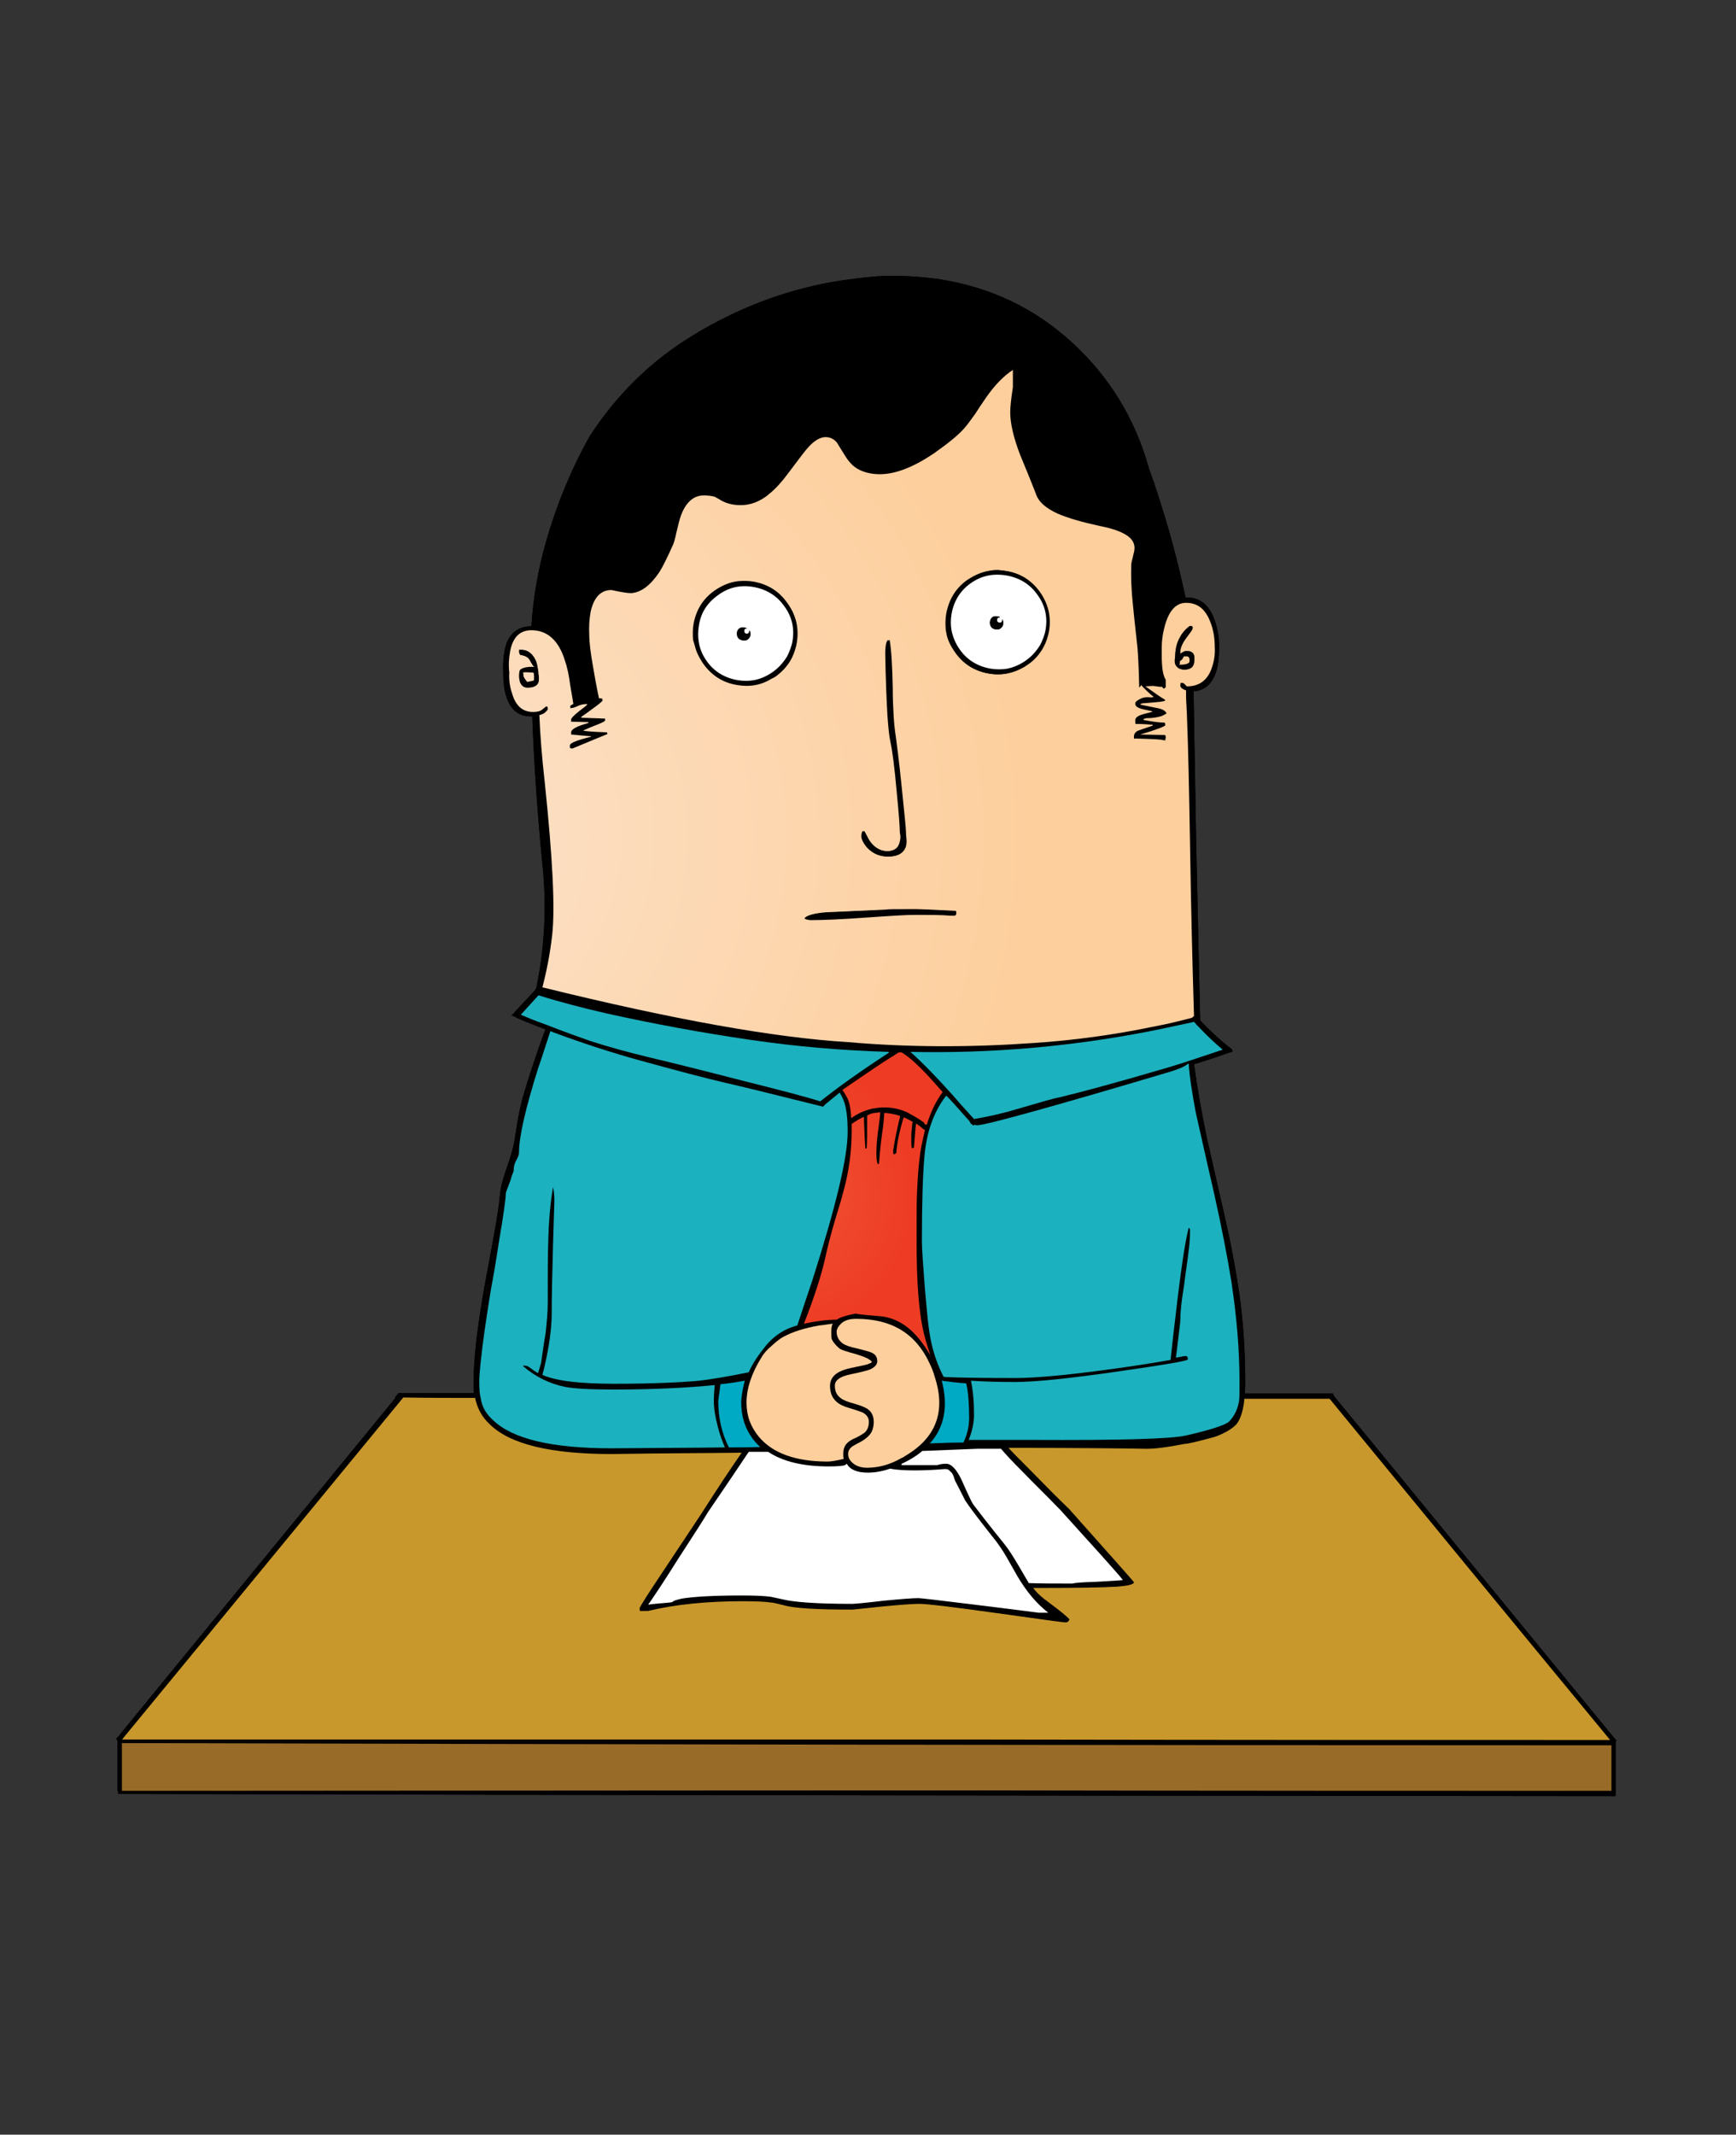 <?xml version="1.0" encoding="utf-8"?>
<!-- Generator: Adobe Illustrator 18.1.1, SVG Export Plug-In . SVG Version: 6.00 Build 0)  -->
<!DOCTYPE svg PUBLIC "-//W3C//DTD SVG 1.1//EN" "http://www.w3.org/Graphics/SVG/1.1/DTD/svg11.dtd">
<svg version="1.1" xmlns="http://www.w3.org/2000/svg" xmlns:xlink="http://www.w3.org/1999/xlink" x="0px" y="0px"
	 viewBox="0 0 393 483" enable-background="new 0 0 393 483" xml:space="preserve">
<rect x="0" y="0" width="393" height="483" fill="#333333" stroke="none"/>
<g id="ziutek_x5F_01">
</g>
<g id="ziutek_x5F_02">
</g>
<g id="ziutek_x5F_03">
</g>
<g id="ziutek_x5F_04">
</g>
<g id="ziutek_x5F_05">
</g>
<g id="ziutek_x5F_06">
</g>
<g id="ziutek_x5F_07">
</g>
<g id="ziutek_x5F_08">
</g>
<g id="ziutek_x5F_09">
</g>
<g id="ziutek_x5F_10">
	<path d="M365.8,393.7c-29-35.3-50.2-61.3-63.8-77.8c-0.1-0.2-0.2-0.4-0.2-0.6c-6.5,0-13.1,0-20,0c0-0.7,0.1-1.4,0.1-2
		c0-7.1-0.4-13.8-1.3-20.3c-0.7-4.8-1.7-10.5-3.2-17.1c-2.6-11.3-3.9-17.3-4.1-18c-1.2-5.7-2.2-11.4-3-17.1c2.7-0.8,5.6-1.8,8.8-2.9
		c-0.1-0.2-0.2-0.3-0.3-0.5c0,0,0,0,0-0.1c-0.1,0-0.1,0-0.2-0.1c-2-1.5-4.2-3.5-6.6-6c-0.1-0.1-0.2-0.2-0.3-0.3
		c-0.3-13.3-0.6-26.6-0.9-39.9l-0.6-34.6c2.5-0.1,4.3-1.7,5.2-4.7c0.4-1.4,0.6-3.2,0.6-5.4c0-1.9-0.3-3.8-0.9-5.6
		c-1.2-3.7-3.3-5.5-6.4-5.5c-0.1,0-0.2,0-0.3,0c-0.9-4-1.8-8-2.9-12c-1-3.8-2.2-7.6-3.4-11.4c-0.6-1.9-1.3-3.9-2-5.8
		c-3.1-11.2-8.9-20.7-17.4-28.5c-8.5-7.8-18.5-12.5-29.9-14.3c-4.7-0.7-9.3-0.9-14-0.7c-3.5,0.3-6.9,0.7-10.4,1.3
		c-11.2,2-21.7,6.1-31.4,12c-9.6,5.8-17.4,13.5-23.5,22.9c-4.2,7.5-7.5,15.5-9.9,23.9c-1.8,6.3-2.9,12.7-3.3,19.1
		c-2.7,0-4.6,1.3-5.6,3.8c-0.5,1.4-0.8,3.3-0.8,5.7c0,2.8,0.2,4.9,0.7,6.3c0.9,3.1,2.8,4.6,5.6,4.6c0.1,0,0.2,0,0.3,0
		c0.4,11.2,1.2,22.3,2.3,33.5c1,9.5,0.5,18.8-1.4,28c-0.1,0.2-0.3,0.4-0.4,0.6c-1.1,1.2-2.5,2.7-4.2,4.5c-0.1,0.1-0.1,0.1-0.2,0.2
		l0,0c-0.1,0.1-0.1,0.1-0.1,0.2c-0.1,0.1-0.1,0.1-0.2,0.2c-0.2,0.1-0.3,0.3-0.5,0.4c0.3,0.2,0.7,0.3,1.1,0.5c0,0,0.1,0.1,0.1,0.1
		l0,0c1.8,0.8,4,1.7,6.5,2.6c-2.1,5.5-3.8,10.8-5.3,15.9c-0.3,1.2-0.7,3-1.1,5.3c-0.4,2.7-0.7,4.4-0.9,5.3c-0.2,0.9-0.7,2.7-1.7,5.5
		c-0.8,2.3-1.2,4.1-1.3,5.3c-0.2,2.4-0.7,5.5-1.4,9.4c-0.4,2.3-1.1,5.9-2,10.8c-1.7,9.5-2.6,17-2.6,22.6c0,0.8,0,1.6,0.1,2.2
		c-5.5,0-11.2,0-17.1,0c-0.1,0.2-0.2,0.4-0.4,0.5c-0.1,0.1-0.3,0.3-0.3,0.4c0,0,0,0,0,0.1c0,0,0.1,0,0.1,0
		c-13.5,16.5-34.4,42-62.9,76.8c-0.1,0-0.1,0-0.1,0c0,0,0,0.1,0,0.1c-0.1,0.1-0.2,0.2-0.3,0.3c0.1,0.1,0.2,0.3,0.3,0.5
		c0,3.7,0,7.5,0,11.4c0.1,0,0.1-0.1,0.2-0.1c0,0.2-0.1,0.5-0.1,0.7c114.6,0.3,227.6,0.4,339,0.5c0-0.1,0-0.2,0-0.3
		c0.1,0,0.1,0,0.1,0c0-3.8,0-7.7,0-11.6c0,0-0.1,0-0.1,0c0.1-0.3,0.1-0.6,0.3-0.9C365.9,393.7,365.9,393.7,365.8,393.7z"/>
	<path fill="none" d="M133,159.6c-0.1,0-0.3,0-0.4,0v0.2C132.7,159.8,132.8,159.7,133,159.6z"/>
	<path fill="none" d="M203.7,331.4c0.2,0,0.3,0,0.5,0l0-0.3C204,331.2,203.8,331.3,203.7,331.4z"/>
	<polygon fill="none" points="146.8,363.1 146.9,363.1 146.8,363 	"/>
	<path fill="none" d="M214.2,248C214.2,248,214.2,248,214.2,248L214.2,248C214.2,248.1,214.2,248,214.2,248z"/>
	<path fill="none" d="M209.7,254.5C209.7,254.5,209.7,254.5,209.7,254.5l-0.3-0.1C209.6,254.4,209.7,254.5,209.7,254.5z"/>
	<path fill="none" d="M258.7,162.8c0.1,0,0.3,0.1,0.4,0.1l0-0.2L258.7,162.8z"/>
	<path fill="none" d="M261.6,164.1c-0.2,0-0.4-0.1-0.7-0.1l-0.1,0.2L261.6,164.1z"/>
	<path fill="none" d="M201.5,237.9c-0.1,0-0.1,0-0.2,0v0.2C201.3,238.1,201.4,238,201.5,237.9z"/>
	<path fill="none" d="M133.3,163.7c-0.1,0-0.3,0-0.4,0l0,0.2L133.3,163.7z"/>
	<path fill="none" d="M131,162.5c0.1,0,0.3,0,0.4,0l0-0.2L131,162.5z"/>
	<path fill="none" d="M133.7,166.8c-0.1,0-0.1,0-0.1,0v0.1L133.7,166.8z"/>
	<path d="M365.8,393.7c-29-35.3-50.2-61.3-63.8-77.8c-0.1-0.2-0.2-0.4-0.2-0.6c-6.5,0-13.1,0-20,0c0-0.7,0.1-1.4,0.1-2
		c0-7.1-0.4-13.8-1.3-20.3c-0.7-4.8-1.7-10.5-3.2-17.1c-2.6-11.3-3.9-17.3-4.1-18c-1.2-5.7-2.2-11.4-3-17.1c2.7-0.8,5.6-1.8,8.8-2.9
		c-0.1-0.2-0.2-0.3-0.3-0.5c0,0,0,0,0-0.1c-0.1,0-0.1,0-0.2-0.1c-2-1.5-4.2-3.5-6.6-6c-0.1-0.1-0.2-0.2-0.3-0.3
		c-0.3-13.3-0.6-26.6-0.9-39.9l-0.6-34.6c2.5-0.1,4.3-1.7,5.2-4.7c0.4-1.4,0.6-3.2,0.6-5.4c0-1.9-0.3-3.8-0.9-5.6
		c-1.2-3.7-3.3-5.5-6.4-5.5c-0.1,0-0.2,0-0.3,0c-0.9-4-1.8-8-2.9-12c-1-3.8-2.2-7.6-3.4-11.4c-0.6-1.9-1.3-3.9-2-5.8
		c-3.1-11.2-8.9-20.7-17.4-28.5c-8.5-7.8-18.5-12.5-29.9-14.3c-4.7-0.7-9.3-0.9-14-0.7c-3.5,0.3-6.9,0.7-10.4,1.3
		c-11.2,2-21.7,6.1-31.4,12c-9.6,5.8-17.4,13.5-23.5,22.9c-4.2,7.5-7.5,15.5-9.9,23.9c-1.8,6.3-2.9,12.7-3.3,19.1
		c-2.7,0-4.6,1.3-5.6,3.8c-0.5,1.4-0.8,3.3-0.8,5.7c0,2.8,0.2,4.9,0.7,6.3c0.9,3.1,2.8,4.6,5.6,4.6c0.1,0,0.2,0,0.3,0
		c0.4,11.2,1.2,22.3,2.3,33.5c1,9.5,0.5,18.8-1.4,28c-0.1,0.2-0.3,0.4-0.4,0.6c-1.1,1.2-2.5,2.7-4.2,4.5c-0.1,0.1-0.1,0.1-0.2,0.2
		l0,0c-0.1,0.1-0.1,0.1-0.1,0.2c-0.1,0.1-0.1,0.1-0.2,0.2c-0.2,0.1-0.3,0.3-0.5,0.4c0.3,0.2,0.7,0.3,1.1,0.5c0,0,0.1,0.1,0.1,0.1
		l0,0c1.8,0.8,4,1.7,6.5,2.6c-2.1,5.5-3.8,10.8-5.3,15.9c-0.3,1.2-0.7,3-1.1,5.3c-0.4,2.7-0.7,4.4-0.9,5.3c-0.2,0.9-0.7,2.7-1.7,5.5
		c-0.8,2.3-1.2,4.1-1.3,5.3c-0.2,2.4-0.7,5.5-1.4,9.4c-0.4,2.3-1.1,5.9-2,10.8c-1.7,9.5-2.6,17-2.6,22.6c0,0.8,0,1.6,0.1,2.2
		c-5.5,0-11.2,0-17.1,0c-0.1,0.2-0.2,0.4-0.4,0.5c-0.1,0.1-0.3,0.3-0.3,0.4c0,0,0,0,0,0.1c0,0,0.1,0,0.1,0
		c-13.5,16.5-34.4,42-62.9,76.8c-0.1,0-0.1,0-0.1,0c0,0,0,0.1,0,0.1c-0.1,0.1-0.2,0.2-0.3,0.3c0.1,0.1,0.2,0.3,0.3,0.5
		c0,3.7,0,7.5,0,11.4c0.1,0,0.1-0.1,0.2-0.1c0,0.2-0.1,0.5-0.1,0.7c114.6,0.3,227.6,0.4,339,0.5c0-0.1,0-0.2,0-0.3
		c0.1,0,0.1,0,0.1,0c0-3.8,0-7.7,0-11.6c0,0-0.1,0-0.1,0c0.1-0.3,0.1-0.6,0.3-0.9C365.9,393.7,365.9,393.7,365.8,393.7z
		 M270.8,252.3c0.3,1.7,1.7,7.7,4.1,18.1c1.8,8,3.2,14.9,4,20.4c1.2,8,1.8,15.4,1.8,22.3c0,2.4-0.1,3.9-0.1,4.5
		c-0.3,1.7-1,3.2-2.2,4.6c-0.8,0.9-4.1,1.9-9.8,3.2c-3.5,0.8-15.1,1.1-34.8,1c-5.5,0-10.3,0-14.4,0c0.8-2,1.2-3.9,1.2-5.6
		c0-2.9-0.3-5.6-0.7-7.8c2.9,0.2,6.3,0.3,9.9,0.3c4.6,0,12.4-0.8,23.5-2.4c10.5-1.6,15.7-2.4,15.7-2.7c0-0.3-0.1-0.5-0.1-0.6
		c0,0-0.1-0.1-0.4-0.2c-0.7,0.1-1.4,0.3-2.2,0.4c0-0.2,0.1-0.5,0.1-0.7c0.6-5,0.9-7.5,0.9-7.5c0-1.3,0.1-3,0.4-5.2
		c0.3-2.4,0.6-4.1,0.7-4.9c0.4-2.4,0.6-4.1,0.7-5.2c0.3-2,0.4-3.7,0.4-5.2c0-0.3,0-0.5-0.1-0.5c-0.1-0.1-0.1-0.1-0.2-0.2
		c-0.7,2.9-1.7,9.7-3,20.2c-0.4,3.8-0.8,7.1-1.1,9.7c-5.1,0.9-10.4,1.7-15.8,2.4c-8.4,1.1-14.9,1.7-19.4,1.7c-7.9,0-13-0.1-15.2-0.2
		c-0.3,0-0.7,0-1-0.1c-1.7-3.4-2.7-6.7-3.2-10.1c-0.2-1.8-0.5-5-1-9.6c-0.5-5.4-0.7-9.1-0.7-10.9c0-8.7,0.2-15.2,0.6-19.5
		c0.5-5.5,2.2-10,4.9-13.5c0,0,0,0,0,0c0,0,0.1,0.1,0.1,0.1c0.3,0.3,2,2.2,5.1,5.6c0.1,0.1,0.2,0.3,0.3,0.5c0.1,0.1,0.1,0.1,0.1,0.2
		c0.1,0,0.2,0.1,0.3,0.1c0.1,0.1,0.1,0.2,0.2,0.3c0.1-0.1,0.2-0.1,0.3-0.2c0.3,0,0.5,0.1,0.7,0.1c1.7,0,16.4-4.1,43.9-12.2
		c1.3-0.4,2.6-0.8,4-1.2C269.4,244.3,270,248.1,270.8,252.3z M170.4,325.5c0.5,0.7,1.1,1.4,1.8,2c-2,0-4.4,0.1-7.1,0.1
		c-1.6-3.2-2.4-6.7-2.4-10.5c0.2-1.6,0.3-2.9,0.5-3.8c2-0.2,3.9-0.5,5.5-0.8c-0.5,2-0.8,3.7-0.8,4.9
		C167.8,320.4,168.7,323.1,170.4,325.5z M192.9,255.8c0-0.5,0-1.1,0-1.6c0.9-0.6,1.8-1.2,2.8-1.6c0,0.3,0,0.7,0,1
		c0.1,2.7,0.2,4.8,0.3,6.2l0.3-0.1c0.1-1.3,0.1-3.3,0.1-6c0-0.5,0-1,0-1.4c0.2-0.1,0.4-0.2,0.6-0.3c0.2-0.1,0.4-0.1,0.6-0.2
		c0.6-0.1,1.2-0.2,1.8-0.2c-0.1,0.8-0.2,1.7-0.3,2.6c-0.4,2.7-0.6,4.9-0.6,6.6c0,1.2,0.1,2,0.3,2.5l0.3-0.1c0.1-1.6,0.3-3.9,0.7-6.9
		c0.2-1.8,0.4-3.3,0.5-4.6c1.2,0,2.4,0.3,3.6,0.7c-0.5,2-1.1,4.6-1.6,7.8c0,0.4,0,0.7,0.1,0.9c0.3-0.1,0.5-0.1,0.6-0.3
		c0-1.6,0.5-4.1,1.5-7.5c0.1-0.2,0.1-0.4,0.2-0.6c0.5,0.2,1,0.4,1.4,0.7c0.2,0.1,0.4,0.2,0.6,0.3c-0.2,1.4-0.3,2.6-0.3,3.4
		c0,1.2,0,2,0.1,2.6l0.5-0.1c0.2-2.3,0.3-4,0.4-5c0-0.2,0-0.3,0.1-0.5c0.6,0.4,1.3,0.9,1.8,1.4c0.1,0.1,0.1,0.1,0.2,0.1
		c-0.2,0.8-0.4,1.7-0.6,2.6c-0.6,3.2-1,7-1.2,11.5c-0.1,1.7-0.1,5.5-0.1,11.2c0,9.1,0.6,16.1,1.7,20.9c0.4,1.6,0.8,3.2,1.4,4.7
		c-0.5-0.9-1.1-1.8-1.8-2.7c-2.7-3.7-6-5.8-9.7-6.1c-3.8-0.3-5.6-0.5-5.3-0.6c-2.1,0.3-3.6,0.7-4.4,1.4c-2.1,0-4.5,0.3-7.4,0.9
		c2.3-5.8,3.9-10.8,4.8-14.8c0.6-2.7,1.4-5.5,2.2-8.5c0.9-3,1.6-5.2,1.9-6.6C192.2,265,192.9,260.4,192.9,255.8z M191.8,248.4
		c-0.2-0.6-0.6-1.2-1.1-1.8c5.4-3.7,9.1-6.2,11.2-7.5c0.1-0.1,0.6-0.4,1.6-1c0.2,0,0.4,0,0.6,0c0.2,0.1,0.4,0.3,0.6,0.4
		c1.5,1,3.2,2.6,5.2,4.7c0.9,1,2,2.3,3.5,3.9c-1.5,2-2.7,4.5-3.6,7.4c0,0,0,0.1,0,0.1c-0.1,0-0.2-0.1-0.3-0.1
		c-0.1,0-0.2-0.1-0.2-0.1c0-0.1-0.1-0.1-0.1-0.2c0-0.1,0-0.1-0.1-0.2c-0.1-0.1-0.2-0.1-0.4-0.2c0,0-0.1-0.1-0.1-0.1
		c-1-0.7-2.1-1.3-3.2-1.9c-2.4-1.2-4.9-1.5-7.6-0.9c-0.1,0-0.3,0.1-0.4,0.1c-1.6,0.5-3.2,1.2-4.6,2.1
		C192.7,250.9,192.3,249.4,191.8,248.4z M213.2,312.3c0.3,0,0.5,0.1,0.7,0.1c1.5,0.2,3.1,0.3,4.8,0.5c0,0.1,0.1,0.2,0.1,0.3
		c0.4,1.9,0.6,4.4,0.6,7.5c0,1.8-0.4,3.7-1.3,5.6c-3,0-5.5,0.1-7.7,0.1C213.7,322.9,214.6,318.1,213.2,312.3z M204.8,329.5
		c-0.2,0.1-0.4,0.3-0.7,0.4c-2.5,1.5-5.1,2.2-7.8,2.2c-1.4,0-2.5-0.4-3.3-1.1c-0.7-0.6-1-1.3-1-2c0-0.7,0.3-1.3,0.9-1.7
		c0.2-0.1,0.8-0.5,2-1.1c0.9-0.5,1.6-1,2-1.6c0.6-0.8,0.9-1.8,0.9-2.9c0-1.3-0.5-2.2-1.4-2.9c-0.5-0.4-1.5-0.8-3-1.2
		c-1.4-0.4-2.4-0.8-3-1.2c-0.9-0.7-1.4-1.6-1.4-2.9c0-0.8,0.5-1.4,1.5-1.9c0.6-0.3,1.7-0.6,3.3-0.9c1.6-0.3,2.7-0.6,3.3-0.9
		c1-0.4,1.5-1,1.5-1.8c0-0.9-0.5-1.6-1.4-2c-0.5-0.2-1.5-0.5-3.2-0.9c-1.5-0.3-2.5-0.7-3.2-1.1c-1-0.6-1.4-1.5-1.4-2.7
		c0-0.5,0.3-1.1,0.8-1.6c0.8-0.9,2-1.3,3.6-1.3c8,0,13.5,3.3,16.6,10c0.5,1,0.8,2,1.2,3.1C214.2,319.3,211.9,325.4,204.8,329.5z
		 M185.6,299.8c1.1-0.2,2.1-0.3,3-0.4c-0.2,0.4-0.3,1-0.3,1.7c0,1,0,1.6,0.1,1.8c0.2,0.5,0.7,1.2,1.6,2c0.3,0.3,1.6,0.7,3.9,1.4
		c2.1,0.6,3.3,1.2,3.6,1.8c-0.4,0.3-1.2,0.5-2.3,0.8c-1.8,0.4-2.9,0.7-3.2,0.7c-2.7,0.8-4,2.1-4,3.9c0,1.5,0.4,2.7,1.4,3.5
		c0.6,0.6,1.6,1.1,3,1.5c1.7,0.5,2.7,0.8,3,1c0.9,0.5,1.4,1.2,1.4,2.1c0,1-0.3,1.8-0.9,2.4c-0.4,0.4-1,0.8-2,1.2
		c-1,0.5-1.6,0.9-2,1.2c-0.6,0.6-0.9,1.4-0.9,2.4c0,0.4,0,0.8,0.1,1.2c-1.6,0.4-2.9,0.6-3.6,0.6c-7.3,0-12.5-1.9-15.6-5.6
		c-1.9-2.3-2.8-4.8-2.8-7.7c0-3.2,1.1-6.6,3.4-10.3c0.4-0.7,1.2-1.6,2.3-2.6c1.1-1,2-1.7,2.8-2.2
		C179.5,301.2,182.2,300.4,185.6,299.8z M173.8,328.7c3.3,2.2,7.8,3.3,13.7,3.3c1.9,0,3.1-0.1,3.7-0.3c0.2-0.1,0.3-0.1,0.4-0.3
		c0.8,1.3,2.4,2,4.8,2c1.7,0,3.3-0.3,5-0.9c1.6,0.3,3.4,0.4,5.6,0.4c2.1,0,4.4-0.1,6.7-0.3c0.4,0,0.7,0,0.8,0.1
		c0.1,0,0.3,0.2,0.6,0.5c0.2,0.2,0.5,0.6,0.7,1.1c0.1,0.3,0.3,0.6,0.4,1.1c0.4,0.8,1.2,2.3,2.2,4.3c0.6,1.1,2.6,3.8,6.1,8.1
		c1.1,1.3,2.2,2.9,3.2,4.6c0.6,1,1.4,2.4,2.5,4.4c2,3.4,4.4,6.2,7,8.3H235c-1.5-0.3-6.2-0.9-14.3-1.8c-8.1-1-12.4-1.5-12.9-1.5
		c-1.2,0-3.9,0.2-8,0.6c-4.1,0.4-6.5,0.7-7,0.7c-8,0-13.2-0.3-15.6-1c-1.4-0.3-2.3-0.6-2.8-0.6c-1.4-0.2-3.6-0.3-6.6-0.3
		c-6.5,0-11,0.2-13.5,0.7c-1.3,0.2-2,0.5-2.2,0.8c-0.5,0.1-1.5,0.2-2.9,0.3c-1.3,0.1-2.1,0.2-2.5,0.3h0V363
		c1.8-2.6,4.1-6.1,6.8-10.4c3.4-5.4,5.6-8.8,6.6-10.3c3.9-5.7,7-10.3,9.2-13.6C171,328.7,172.5,328.7,173.8,328.7z M230.5,353.9
		c-1.2-2-2.2-3.5-3.1-4.7c-3.7-4.8-6.1-7.7-7-8.9c-0.3-0.4-0.7-1.2-1.2-2.3c-0.8-1.8-1.3-2.9-1.4-3.1c-1.2-2.6-2.4-3.9-3.6-3.9
		c-0.7,0-1.4,0.1-2,0.3c-0.2,0.1-2.9,0.1-8.1,0c-0.1,0-0.3,0-0.5,0c0.2-0.1,0.3-0.1,0.5-0.2c1.8-0.9,3.3-1.8,4.7-2.9
		c8-0.3,12.2-0.5,12.6-0.5c1.8,0,3.5,0,5.2,0c1,1.2,2.7,3,4.9,5.2c2.2,2.2,5.1,5.1,8.5,8.6c7.8,8.6,12.5,13.9,14.2,15.9
		c-0.5,0.1-2.5,0.3-5.9,0.4c-3,0.1-4.8,0.2-5.5,0.2c-3.8,0-7.1,0-9.9-0.1C231.9,356.3,231.1,354.9,230.5,353.9z M271.4,232.5
		c1.9,2,3.7,3.7,5.3,5c-5.6,2-9.8,3.3-12.6,4.1c-11.2,3.3-19.4,5.4-24.4,6.7c-1.1,0.3-4.3,1.2-9.4,2.6c-3,0.9-6.3,1.6-9.9,2.3
		c-2.1-2.3-3.8-4.2-5-5.6c-3.3-3.8-6.5-7-9.4-9.6c9.2,0.1,18.4-0.1,27.5-0.9c11.3-1,22.4-2.7,33.5-5.2c1-0.3,2.1-0.5,3.1-0.7
		C270.6,231.6,271,232.1,271.4,232.5z M126,120.3c2.2-7.6,5.4-14.8,9.5-21.5c1.3-2,2.7-3.9,4.1-5.7c7.1-8.8,15.7-15.7,26-20.6
		c10.5-5,21.6-7.8,33.3-8.4c9.1-0.5,17.9,1.1,26.5,4.6c10.5,4.3,18.9,11.1,25.3,20.6c3.5,5.2,6.2,10.8,8.1,16.7
		c0.7,1.9,1.4,3.8,2.1,5.8c0.1,0.4,0.3,0.9,0.4,1.3c2.4,7.3,4.2,14.8,5.5,22.4c-2,0.7-3.4,2.5-4.1,5.4c-0.4,1.6-0.6,4-0.6,7.3
		c0,3,0.2,5.1,0.7,6.4c-0.4-0.1-1-0.1-1.7-0.2c-1-0.1-1.7-0.1-2.2-0.1c-0.1-0.7-0.1-1.5-0.2-2.3c-0.2-1.9-0.5-4.8-0.9-8.7
		c-0.7-7-0.9-12.9-0.6-17.5c0-0.4,0.1-1.1,0.3-2c0.1-0.9,0-1.6-0.3-2.2c-0.7-1.7-3.3-2.9-7.8-3.7c-4.3-0.8-7.5-1.6-9.6-2.6
		c-2-0.9-3.4-2.1-4.1-3.6c-0.1-0.2-0.2-0.3-0.2-0.5c-3.8-9.2-5.7-15.1-5.7-17.7c0-0.5,0.2-3.1,0.6-7.9c0-1.4,0-2.4-0.1-3.1l-0.8-0.1
		c-2.6,1-4.8,2.9-6.6,5.7c-1,1.6-1.7,2.7-2.2,3.5c-0.9,1.4-1.7,2.5-2.5,3.4c-6.7,7.5-13.1,11.2-19.2,11.2c-2,0-3.6-0.5-4.8-1.3
		c-0.8-0.6-1.6-1.6-2.3-2.9c-0.8-1.6-1.5-2.5-1.8-2.9c-0.8-0.9-1.9-1.3-3.3-1.3c-1.6,0-3.1,0.8-4.6,2.4c-0.6,0.6-1.9,2.4-4,5.4
		c-1.7,2.4-3.2,4.2-4.6,5.3c-0.5,0.4-0.9,0.7-1.4,1c-1.6,1-3.3,1.4-5.2,1.4c-0.7,0-1.4-0.1-2-0.3c-0.2-0.1-0.7-0.4-1.4-0.8
		c-0.2-0.1-0.4-0.2-0.6-0.3c-1.1-0.5-2.4-0.8-3.9-0.8c-0.7,0-1.4,0.3-2.2,0.8c-0.8,0.6-1.5,1.4-2.3,2.7c-0.8,1.2-2,3.8-3.7,7.6
		c-1.6,3.6-2.8,6.1-3.8,7.6c-1.4,2-2.9,3.2-4.5,3.4c-0.2,0-0.4,0-0.6,0c-0.5,0-1.8-0.2-4-0.7c-3,0-4.8,1.7-5.6,5.1
		c-0.3,1.1-0.4,2.4-0.4,3.8c0.1,1.3,0.1,2.1,0.1,2.4c0,2.5,0.2,5.2,0.7,8c0.5,3,1.1,5.1,1.8,6.3c-1.1,0.1-2.4,0.4-3.7,0.9
		c-0.3,0.1-0.5,0.2-0.7,0.3c-0.5-4.1-1.1-7.3-1.8-9.5c-1.5-4.5-3.7-7.1-6.5-7.8C122.6,134.7,124,127.5,126,120.3z M124.6,211.9
		c0.7-6,0.1-17.6-1.7-34.8c-0.6-5.2-1-10.2-1.2-15c0.4-0.1,0.8-0.3,1.2-0.5c0.5-0.3,0.7-0.6,0.7-0.9c0-0.3,0-0.5-0.1-0.5
		c0,0-0.1-0.1-0.2-0.1c-0.1,0-0.4,0.2-0.9,0.7c-0.4,0.4-1.2,0.6-2.1,0.6c-2.3,0-3.9-1.4-4.8-4.3c-0.4-1.5-0.6-3-0.6-4.6
		c-0.2-1.7-0.1-3.3,0.2-4.9c0.7-3.1,2.3-4.7,4.8-4.7c3.6,0,6.2,2.3,7.6,6.9c0.4,1.5,0.8,3.3,1.2,5.6c0.3,2.2,0.5,3.6,0.7,4.2
		c-0.4,0.2-0.7,0.4-0.7,0.5c0,0.5,0.1,0.6,0.2,0.4c0.3,0,0.8-0.1,1.4-0.4c0.6-0.3,1.3-0.4,2.2-0.5c0.1,0,0.3,0,0.4,0
		c-0.2,0.1-0.4,0.2-0.4,0.2c-0.1,0.1-0.7,0.5-1.9,1.5c-1.2,1-1.7,1.6-1.7,1.8c0,0.5,0.1,0.6,0.1,0.5c1.4,0,2.7,0,3.8,0.1
		c0.1,0,0.3,0,0.4,0l-0.4,0.2c-2.6,0.7-3.9,1.4-3.9,2.1c0,0.5,0.1,0.6,0.1,0.5c1.9,0.2,3.4,0.3,4.4,0.4c0.1,0,0.1,0,0.1,0l-0.1,0.1
		c-3.2,0.8-4.8,1.4-4.8,2c0,0.3,0.1,0.5,0.1,0.6c0.1,0,0.3,0.1,0.4,0.1c4.8-2,7.5-3.1,8-3.3l-0.1-0.4c-3.4-0.2-5.2-0.3-5.4-0.4
		c0.9-0.3,1.8-0.7,2.6-1.1c1.6-0.7,2.4-1.1,2.4-1.2c0-0.3,0-0.5-0.1-0.5c0,0-0.1,0-0.1,0.1c-1.5-0.1-3.2-0.1-5.2-0.2
		c-0.1,0-0.3,0-0.4,0l0.3-0.2c0.9-0.6,1.7-1.2,2.5-1.8c1.5-1.1,2.3-1.8,2.3-1.9c0-0.3,0-0.5-0.1-0.5c0,0-0.1,0-0.1,0.1l-0.2-0.1
		c0,0-0.1,0-0.4,0c-0.5-2.9-1-5.2-1.3-6.9c-0.6-3.3-0.9-5.8-0.9-7.4c-0.1-1.8,0-3.5,0.3-5.2c0.7-3.3,2.2-5,4.7-5
		c2.3,0.5,3.7,0.7,4.2,0.7c0.1,0,0.3,0,0.4,0c2.2-0.2,4.4-1.8,6.3-4.8c0.7-1.1,1.7-3.1,3-6c0.2-0.4,0.4-1.3,0.8-2.8
		c0.4-1.6,0.7-2.9,1-3.8c1.2-3.1,2.9-4.7,5.2-4.7c1,0,1.9,0.1,2.5,0.3c0.4,0.1,0.9,0.4,1.4,0.8c1.2,0.7,2.7,1.1,4.5,1.1
		c2.2,0,4.3-0.8,6.3-2.4c0.1-0.1,0.1-0.1,0.2-0.2c1.4-1.2,2.9-2.9,4.6-5.1c2.3-3.1,3.7-4.9,4.1-5.3c1.4-1.6,2.8-2.4,4-2.4
		c1,0,1.9,0.4,2.6,1.3c0,0,0.6,1,1.8,2.9c0.8,1.3,1.7,2.3,2.7,2.9c1.3,0.9,3.1,1.3,5.2,1.3c3.5,0,7.5-1.6,12.2-4.7
		c3.1-2.1,5.4-4,6.9-5.7c0.7-0.8,1.5-1.9,2.5-3.3c0.5-0.8,1.3-2,2.4-3.6c2-2.9,4.1-5.1,6.1-6.3v3.9c-0.4,2.6-0.6,4.5-0.6,5.7
		c0,2.4,0.7,5.5,2.2,9.5c1.7,4.1,2.9,7,3.6,8.9c0,0.1,0.1,0.2,0.1,0.3c0.6,1.6,2.2,3,4.8,4.2c2.2,1,5.4,2,9.5,2.8
		c4.7,1,7.3,2.4,7.8,4.1c0.2,0.6,0.1,1.4-0.1,2.3c-0.3,1.3-0.4,2-0.5,2.3c-0.1,2.7,0,5.8,0.4,9.4c0.5,4.2,0.8,7.3,1,9.4
		c0.1,1.2,0.3,4.2,0.4,9.1c0.2-0.2,0.3-0.4,0.5-0.6c0.2,0.3,0.7,0.8,1.3,1.4c0.5,0.4,1,0.9,1.5,1.3l-0.6,0.1
		c-0.7-0.2-1.5-0.1-2.4,0.3c-0.8,0.3-1.2,0.7-1.2,1.1c0,0.5,0.3,0.8,0.9,1c0.4,0.2,1.3,0.4,2.8,0.7c0.1,0,0.2,0,0.3,0.1
		c0,0-0.1,0.1-0.3,0.1c-1.2,0.3-2,0.5-2.5,0.7c-0.8,0.2-1.2,0.6-1.2,1.2c0,0.5,0,0.7,0.1,0.8c1.6,0,2.9,0.1,3.9,0.2
		c0.3,0,0.5,0.1,0.7,0.1l-0.7,0.1c-1.6,0.5-2.7,0.9-3.2,1.1c-0.7,0.3-1,0.7-1,1.4c0,0.5,0.1,0.6,0.2,0.4c4.1,0.1,6.3,0.2,6.5,0.4
		c0.5,0,0.6-0.1,0.4-0.1l0.1-0.5c0-0.3,0-0.5-0.1-0.5l-0.1-0.1l-5.6-0.1c3.8-1.2,5.7-1.9,5.7-2.1c0-0.3,0-0.5-0.1-0.5l-0.1-0.1
		c-1.1,0-2.7-0.2-4.7-0.6c-0.1,0-0.3,0-0.4-0.1l0.4-0.1c0.1-0.1,0.3-0.2,0.6-0.2c1.4,0,2.6-0.2,3.5-0.5c0.4-0.2,0.8-0.3,1.1-0.6
		c-0.3-0.6-1.1-1-2.2-1.2c-2.3-0.5-3.6-0.7-3.8-0.8l0.3-0.2c0.1,0,1.1-0.1,3.1-0.3c1.2-0.1,2-0.2,2.3-0.4l-0.1-0.2
		c-0.9-0.5-2.3-1.5-4.4-3l1.7-0.1c0.1,0,0.6,0.1,1.6,0.2c0.2,0,0.3,0,0.5,0c0.1,0.2,0.2,0.3,0.3,0.4c0.2,0,0.4-0.1,0.5-0.3v-1.7
		c-0.6-0.9-0.9-2.7-0.9-5.4c0,0,0-0.7,0-1.9c0.1-1.5,0.3-2.9,0.5-4.1c0.9-4,2.5-6,5-6c2.7,0,4.5,1.5,5.6,4.6
		c0.6,1.6,0.9,3.5,0.9,5.4c0.1,1.6-0.1,3.1-0.6,4.5c-1,2.9-2.9,4.4-5.7,4.4c-0.1,0-0.2-0.1-0.4-0.4c-0.3-0.3-0.4-0.4-0.6-0.4
		c-0.3,0-0.5,0.1-0.5,0.1l0.1,0.1c0,0.1-0.1,0.3-0.1,0.4c0,0.2,0.1,0.5,0.3,0.6c0.2,0.2,0.5,0.4,1,0.5c0.1,1.2,0.1,2.3,0.1,3.5
		c0,0.7,0,1.4,0.1,2.2c0.2,7.5,0.5,17.2,0.7,29.1c0.2,13,0.5,25.9,0.9,38.9c-0.1,0.1-0.3,0.3-0.5,0.4c-2.7,0.7-5.4,1.3-8.2,1.9
		c-9.1,2-18.3,3.2-27.7,3.8c-14.1,1-28.2,1-42.4,0.1c-16.6-1-39.6-5.1-69.2-12.4C123.3,220.2,124.1,216.2,124.6,211.9z M123.5,231.7
		c-2.3-0.9-4.1-1.6-5.6-2.2c1.5-1.6,2.8-3,4-4.4c5,1.6,10.2,3,15.4,4.1c10.8,2.4,21.7,4.4,32.7,6c10.3,1.4,20.8,2.3,31.2,2.7
		c0.1,0,0.1,0,0.2,0c-0.1,0.1-0.2,0.1-0.2,0.2c-6.3,4.1-11.5,7.8-15.5,11c-3.5-1-9.3-2.5-17.3-4.6c-8.9-2.3-16.1-4-21.6-5.4
		c-4.6-1.1-8.9-2.3-13-3.7C131.5,234.7,128,233.5,123.5,231.7z M109.7,301.3c0.7-4.8,1.2-8,1.5-9.7c0.4-2,1-5.6,1.8-10.7
		c1-6,1.5-9.5,1.5-10.6c0-0.2,0.2-0.8,0.6-1.8c0.4-1,0.6-1.6,0.6-1.6c0-0.3,0.1-0.6,0.3-1c0.2-0.5,0.3-0.8,0.3-1
		c0-0.7,0.2-1.5,0.6-2.2c0.4-0.7,0.6-1.3,0.6-1.8c0-3.5,1.4-9.8,4.3-18.9c1.2-3.5,2.1-6.4,2.8-8.5c0.2,0.1,0.5,0.2,0.7,0.3
		c6.5,2.4,12.9,4.5,19.4,6.3c8.6,2.4,15.1,4.1,19.5,5.1c3.2,0.7,10.6,2.5,22.1,5.4c0.1-0.2,0.3-0.4,0.5-0.5c1.6-1.3,2.7-2.2,3.3-2.7
		c0.3,0.5,0.5,1,0.8,1.6c0.6,1.6,1,4.1,1,7.3c0,5.8-2.7,17.1-8,33.6c-1.1,3.5-2.2,6.9-3.4,10.2c-3,0.8-5.6,2.6-7.6,5.2
		c-1.5,2-2.6,3.7-3.4,5.4c-4.9,1-8.6,1.6-11.1,1.9c-4.3,0.5-10.7,0.7-19.3,0.7c-7.7,0-13.1-0.7-16.3-2c0.1-0.6,0.3-1.2,0.4-1.6
		c1.1-4.8,1.7-8.9,1.7-12.4c0-3.4,0.1-8.6,0.3-15.6c0.2-6.3,0.3-9.6,0.3-9.8c0-1.2-0.1-2.2-0.3-3.1c-0.6,3.4-1,7.8-1.1,13
		c-0.1,2.2-0.1,6.7-0.1,13.4c0,1.9-0.2,4.2-0.5,6.8c-0.2,1.5-0.5,3.7-1,6.6c0,0.1-0.2,0.9-0.7,2.3c-0.5-0.3-1-0.6-1.5-1
		c-0.5-0.4-1-0.7-1.4-0.7c-0.5,0-0.7,0.1-0.5,0.1c2.9,2.5,6,4,9.5,4.7c2,0.4,5.6,0.6,11.1,0.6c9.1,0,16.7-0.3,22.8-1
		c-0.1,1.1-0.2,2.3-0.2,3.6c0,1.6,0.3,3.6,0.9,5.8c0.4,1.7,1,3.2,1.6,4.7c-6.7,0.1-15.2,0.1-25.7,0.2c-13.3,0-22.2-2.1-26.7-6.3
		c-1.5-1.4-2.5-3.1-2.9-5c-0.2-0.7-0.3-2-0.3-3.6C108.5,311,108.9,307.2,109.7,301.3z M27.6,393.5c21.3-25.8,42.5-51.6,63.6-77.3
		c5.4,0,10.9,0,16.3,0.1c0,0.2,0.1,0.4,0.1,0.6c0.5,2,1.5,3.8,3.1,5.3c4.7,4.5,13.9,6.8,27.7,6.8c12.5-0.1,22.4-0.2,29.4-0.3
		c-2.4,3.6-5.4,8.1-9,13.6c-0.1,0.2-3,4.6-8.7,13.1c-3.6,5.4-5.4,8.2-5.4,8.5c0,0.5,0.1,0.7,0.2,0.6h1.5c6.4-1.4,13.5-2.2,21.4-2.2
		c2.9,0,5.1,0.1,6.5,0.3c0.4,0.1,1.4,0.3,2.8,0.6c2.4,0.6,7.6,1,15.6,1c0.3,0,2.6-0.2,6.7-0.7c4.1-0.4,6.9-0.6,8.4-0.6
		c1.8,0,7.6,0.7,17.6,2.1c9.9,1.4,15.1,2.1,15.5,2.1c0.4,0,0.7-0.2,0.9-0.7c-0.6-0.7-2.1-2-4.5-3.7c-1.6-1.2-2.9-2.3-3.7-3.4
		c0.2,0,0.3,0,0.5,0c9.4,0,15.6-0.1,18.6-0.3c2.5-0.1,3.7-0.5,3.7-1c0,0-4.9-5.6-14.7-16.6c-2-1.8-5.1-5-9.3-9.3
		c-1.9-1.9-3.3-3.4-4.4-4.5c14.1,0,24.3,0.1,30.6,0.2c2.1,0,5.2-0.3,9.3-1.1c0.7-0.1,2.7-0.5,6.1-1.4c1.3-0.4,2.5-0.9,3.6-1.5
		c1.1-0.6,1.8-1.2,2.2-1.8c0.7-1,1.2-2.4,1.5-4.5c0.1-0.3,0.1-0.7,0.1-1c6.4,0,12.9,0,19.3,0c21.1,25.6,42.2,51.3,63.5,77.2
		c-35-0.1-82.3-0.1-141.9-0.1c-1.9,0-66.9,0-195,0.1C27.6,393.6,27.6,393.6,27.6,393.5z M364.8,405.2c-35-0.1-82.4-0.1-142.2-0.1
		c-1.9,0-66.9,0-195,0.1c0-3.6,0-7.1,0-10.7c114,0.3,226.4,0.4,337.2,0.5C364.8,398.3,364.8,401.8,364.8,405.2z"/>
	<path d="M128.5,149.7c0.7,2.1,1.3,5.3,1.8,9.5c0.2-0.1,0.4-0.2,0.7-0.3c1.4-0.5,2.6-0.8,3.7-0.9c-0.7-1.2-1.4-3.4-1.8-6.3
		c-0.4-2.8-0.7-5.5-0.7-8c0-0.2,0-1-0.1-2.4c0-1.4,0.2-2.7,0.4-3.8c0.8-3.4,2.7-5.1,5.6-5.1c2.2,0.5,3.5,0.7,4,0.7
		c0.2,0,0.4,0,0.6,0c1.6-0.2,3-1.4,4.5-3.4c1-1.5,2.3-4,3.8-7.6c1.7-3.8,2.9-6.3,3.7-7.6c0.7-1.2,1.5-2.1,2.3-2.7
		c0.7-0.5,1.4-0.8,2.2-0.8c1.5,0,2.8,0.3,3.9,0.8c0.2,0.1,0.4,0.2,0.6,0.3c0.7,0.4,1.2,0.7,1.4,0.8c0.6,0.2,1.2,0.3,2,0.3
		c1.9,0,3.6-0.5,5.2-1.4c0.5-0.3,1-0.6,1.4-1c1.4-1.1,2.9-2.9,4.6-5.3c2.1-2.9,3.4-4.7,4-5.4c1.5-1.6,3-2.4,4.6-2.4
		c1.4,0,2.4,0.4,3.3,1.3c0.3,0.4,1,1.4,1.8,2.9c0.7,1.4,1.5,2.3,2.3,2.9c1.2,0.9,2.8,1.3,4.8,1.3c6.1,0,12.4-3.7,19.2-11.2
		c0.8-0.8,1.6-2,2.5-3.4c0.5-0.8,1.2-2,2.2-3.5c1.8-2.8,4-4.7,6.6-5.7l0.8,0.1c0,0.7,0.1,1.8,0.1,3.1c-0.4,4.8-0.6,7.4-0.6,7.9
		c0,2.7,1.9,8.6,5.7,17.7c0.1,0.2,0.1,0.3,0.2,0.5c0.7,1.5,2.1,2.7,4.1,3.6c2.1,1,5.3,1.8,9.6,2.6c4.4,0.7,7,2,7.8,3.7
		c0.3,0.6,0.3,1.3,0.3,2.2c-0.2,0.9-0.3,1.6-0.3,2c-0.3,4.7-0.1,10.5,0.6,17.5c0.4,3.9,0.7,6.8,0.9,8.7c0.1,0.8,0.2,1.6,0.2,2.3
		c0.5,0,1.2,0.1,2.2,0.1c0.7,0.1,1.3,0.1,1.7,0.2c-0.4-1.3-0.7-3.5-0.7-6.4c0-3.3,0.2-5.7,0.6-7.3c0.7-2.9,2.1-4.8,4.1-5.4
		c-1.3-7.6-3.1-15.1-5.5-22.4c-0.1-0.4-0.3-0.9-0.4-1.3c-0.7-2-1.4-3.9-2.1-5.8c-1.9-6-4.6-11.5-8.1-16.7
		c-6.4-9.5-14.8-16.3-25.3-20.6c-8.6-3.5-17.4-5-26.5-4.6c-11.7,0.6-22.8,3.4-33.3,8.4c-10.3,4.8-18.9,11.7-26,20.6
		c-1.4,1.8-2.8,3.7-4.1,5.7c-4.1,6.7-7.3,13.9-9.5,21.5c-2,7.1-3.4,14.3-4.1,21.6C124.8,142.7,127,145.2,128.5,149.7z"/>
	<radialGradient id="SVGID_1_" cx="92.34" cy="189.649" r="141.333" gradientUnits="userSpaceOnUse">
		<stop  offset="0" style="stop-color:#FCE2CA"/>
		<stop  offset="1" style="stop-color:#FDCF9D"/>
	</radialGradient>
	<path fill="url(#SVGID_1_)" d="M233.9,236c9.3-0.6,18.6-1.9,27.7-3.8c2.7-0.5,5.5-1.2,8.2-1.9c0.2-0.1,0.3-0.3,0.5-0.4
		c-0.4-13-0.7-25.9-0.9-38.9c-0.2-11.9-0.4-21.6-0.7-29.1c0-0.7-0.1-1.5-0.1-2.2c-0.1-1.2-0.1-2.4-0.1-3.5c-0.4-0.1-0.7-0.3-1-0.5
		c-0.2-0.2-0.3-0.4-0.3-0.6c0-0.1,0-0.3,0.1-0.4l-0.1-0.1c0-0.1,0.2-0.1,0.5-0.1c0.1,0,0.3,0.1,0.6,0.4c0.2,0.3,0.4,0.4,0.4,0.4
		c2.9,0,4.8-1.5,5.7-4.4c0.5-1.5,0.7-3,0.6-4.5c0-2-0.3-3.8-0.9-5.4c-1.1-3.1-2.9-4.6-5.6-4.6c-2.4,0-4.1,2-5,6
		c-0.3,1.2-0.5,2.6-0.5,4.1c0,1.3,0,1.9,0,1.9c0,2.7,0.3,4.5,0.9,5.4v1.7c-0.1,0.1-0.3,0.3-0.5,0.3c-0.1-0.1-0.2-0.2-0.3-0.4
		c-0.2,0-0.3,0-0.5,0c-0.9-0.1-1.4-0.2-1.6-0.2l-1.7,0.1c2.1,1.5,3.5,2.5,4.4,3l0.1,0.2c-0.3,0.2-1,0.3-2.3,0.4
		c-2,0.2-3,0.2-3.1,0.3l-0.3,0.2c0.2,0.1,1.5,0.3,3.8,0.8c1.2,0.2,1.9,0.6,2.2,1.2c-0.3,0.2-0.6,0.4-1.1,0.6c-0.9,0.3-2,0.5-3.5,0.5
		c-0.3,0.1-0.5,0.1-0.6,0.2l0,0.2c2,0.4,3.6,0.6,4.7,0.6l0.1,0.1c0.1,0.1,0.1,0.3,0.1,0.5c0,0.2-1.9,1-5.7,2.1l5.6,0.1l0.1,0.1
		c0.1,0.1,0.1,0.3,0.1,0.5l-0.1,0.5c0.2,0.1,0.1,0.1-0.4,0.1c-0.3-0.2-2.5-0.3-6.5-0.4c-0.1,0.2-0.2,0.1-0.2-0.4
		c0-0.6,0.3-1.1,1-1.4c0.5-0.2,1.5-0.5,3.2-1.1l0.1-0.2c-1-0.1-2.2-0.2-3.9-0.2c-0.1,0-0.1-0.3-0.1-0.8c0-0.5,0.4-0.9,1.2-1.2
		c0.5-0.2,1.3-0.4,2.5-0.7c0.2-0.1,0.3-0.1,0.3-0.1c-0.1,0-0.2,0-0.3-0.1c-1.4-0.3-2.4-0.5-2.8-0.7c-0.6-0.2-0.9-0.6-0.9-1
		c0-0.4,0.4-0.7,1.2-1.1c0.8-0.4,1.6-0.4,2.4-0.3l0.6-0.1c-0.5-0.4-1-0.8-1.5-1.3c-0.6-0.6-1.1-1-1.3-1.4c-0.2,0.2-0.3,0.4-0.5,0.6
		c-0.1-4.9-0.3-8-0.4-9.1c-0.2-2.1-0.6-5.2-1-9.4c-0.4-3.6-0.5-6.8-0.4-9.4c0-0.3,0.2-1,0.5-2.3c0.3-1,0.3-1.7,0.1-2.3
		c-0.5-1.8-3.1-3.2-7.8-4.1c-4.1-0.9-7.2-1.8-9.5-2.8c-2.6-1.2-4.2-2.6-4.8-4.2c0-0.1-0.1-0.2-0.1-0.3c-0.7-1.8-1.9-4.8-3.6-8.9
		c-1.5-3.9-2.2-7.1-2.2-9.5c0-1.2,0.2-3.1,0.6-5.7v-3.9c-2,1.3-4.1,3.4-6.1,6.3c-1.1,1.6-1.9,2.8-2.4,3.6c-1,1.4-1.8,2.5-2.5,3.3
		c-1.5,1.7-3.8,3.5-6.9,5.7c-4.6,3.1-8.7,4.7-12.2,4.7c-2.1,0-3.9-0.5-5.2-1.3c-1-0.6-1.9-1.6-2.7-2.9c-1.2-1.9-1.8-2.9-1.8-2.9
		c-0.7-0.9-1.6-1.3-2.6-1.3c-1.2,0-2.6,0.8-4,2.4c-0.4,0.4-1.8,2.2-4.1,5.3c-1.7,2.3-3.2,4-4.6,5.1c-0.1,0.1-0.2,0.1-0.2,0.2
		c-2,1.6-4.1,2.4-6.3,2.4c-1.8,0-3.3-0.4-4.5-1.1c-0.6-0.4-1.1-0.6-1.4-0.8c-0.7-0.2-1.5-0.3-2.5-0.3c-2.3,0-4.1,1.6-5.2,4.7
		c-0.3,0.9-0.6,2.1-1,3.8c-0.3,1.5-0.6,2.4-0.8,2.8c-1.3,2.9-2.3,4.9-3,6c-2,3-4.1,4.6-6.3,4.8c-0.1,0-0.3,0-0.4,0
		c-0.5,0-1.9-0.2-4.2-0.7c-2.4,0-4,1.7-4.7,5c-0.3,1.7-0.4,3.4-0.3,5.2c0,1.6,0.3,4.1,0.9,7.4c0.3,1.8,0.7,4.1,1.3,6.9
		c0.2,0,0.3,0,0.4,0l0.2,0.1c0,0,0.1-0.1,0.1-0.1c0,0,0.1,0.2,0.1,0.5c0,0.1-0.7,0.8-2.3,1.9c-0.8,0.6-1.6,1.2-2.5,1.8l0,0.2
		c2,0.1,3.7,0.1,5.2,0.2c0,0,0.1-0.1,0.1-0.1c0,0,0.1,0.2,0.1,0.5c0,0.2-0.8,0.6-2.4,1.2c-0.8,0.3-1.7,0.7-2.6,1.1
		c0.2,0.1,2,0.3,5.4,0.4l0.1,0.4c-0.5,0.2-3.2,1.3-8,3.3c-0.1-0.1-0.3-0.1-0.4-0.1c-0.1-0.1-0.1-0.3-0.1-0.6c0-0.6,1.6-1.2,4.8-2
		v-0.1c-1-0.1-2.5-0.2-4.4-0.4c-0.1,0.2-0.1,0-0.1-0.5c0-0.7,1.3-1.4,3.9-2.1l0-0.2c-1.1,0-2.4-0.1-3.8-0.1c-0.1,0.2-0.1,0-0.1-0.5
		c0-0.3,0.6-0.9,1.7-1.8c1.2-0.9,1.8-1.4,1.9-1.5v-0.2c-0.9,0-1.6,0.2-2.2,0.5c-0.6,0.3-1.1,0.4-1.4,0.4c-0.1,0.2-0.2,0.1-0.2-0.4
		c0-0.1,0.2-0.3,0.7-0.5c-0.1-0.6-0.3-2-0.7-4.2c-0.3-2.3-0.7-4.2-1.2-5.6c-1.4-4.6-4-6.9-7.6-6.9c-2.6,0-4.2,1.6-4.8,4.7
		c-0.3,1.6-0.4,3.2-0.2,4.9c-0.1,1.6,0.1,3.2,0.6,4.6c0.8,2.9,2.4,4.3,4.8,4.3c1,0,1.7-0.2,2.1-0.6c0.5-0.4,0.8-0.6,0.9-0.7
		c0.1,0.1,0.2,0.1,0.2,0.1c0,0,0.1,0.2,0.1,0.5c0,0.3-0.3,0.5-0.7,0.9c-0.3,0.2-0.7,0.4-1.2,0.5c0.2,4.8,0.6,9.7,1.2,15
		c1.8,17.2,2.4,28.7,1.7,34.8c-0.5,4.4-1.3,8.3-2.2,11.8c29.6,7.3,52.6,11.4,69.2,12.4C205.7,237,219.8,237,233.9,236z M266.1,148.8
		c0-1.4,0.2-2.6,0.7-3.8c0.6-1.5,1.5-2.6,2.7-3.4c0.1,0.1,0.3,0.1,0.4,0.1c0.1,0,0.1,0.2,0.1,0.5c0,0.2-0.5,0.9-1.4,2.1
		c-1,1.3-1.4,2.4-1.4,3.3c0,0.3,0,0.4,0,0.4l0.1-0.1c0.6-0.4,1-0.6,1.3-0.6c1,0,1.5,0.3,1.7,0.9c0.1,0.1,0.1,0.5,0.1,1.1
		c0,1.5-0.7,2.2-2.2,2.2c-1.1,0-1.7-0.4-1.9-1.3C266,149.7,266,149.2,266.1,148.8z M121.8,154.3c-0.3,0.8-1.2,1.2-2.5,1.2
		c-0.7,0-1.3-0.4-1.6-1.2c-0.1-0.4-0.2-0.8-0.2-1.3c0-0.7,0.1-1.2,0.2-1.4c0.5-0.5,1.6-0.8,3.3-0.7c-0.3-0.3-0.7-0.8-1.1-1.6
		c-0.4-0.7-1.2-1-2.2-1.2c-0.1-0.2-0.2-0.4-0.2-0.7v-0.3c0-0.1,0.1-0.1,0.4-0.1c1.6,0,2.7,0.9,3.4,2.6c0.2,0.5,0.3,1.2,0.4,1.8
		c0,0.6,0.1,0.9,0.1,0.9c0,0.4,0,0.7,0.1,0.9C121.9,153.7,121.9,154,121.8,154.3z M227.8,129.2c3.2,0.5,5.7,2.1,7.6,4.7
		c1.9,2.7,2.6,5.6,2.1,8.8c-0.2,1.2-0.6,2.4-1.1,3.4c-0.8,1.6-2,3.1-3.6,4.2c-0.3,0.2-0.6,0.4-0.9,0.6c-2.4,1.4-5,2-7.9,1.5
		c-3.2-0.5-5.8-2.1-7.6-4.8c-0.9-1.3-1.6-2.6-1.9-4c-0.1-0.4-0.2-0.7-0.2-1.1c-0.1-1.2-0.1-2.4,0.1-3.6c0.5-3.2,2.1-5.8,4.8-7.7
		c1.6-1.2,3.4-1.9,5.3-2.1C225.4,128.9,226.6,129,227.8,129.2z M195.6,188c0.1,0,0.2,0.3,0.5,0.8c0.3,0.6,0.6,1.2,0.9,1.6
		c1,1.4,2.4,2.2,4,2.2c1.7,0,2.7-0.7,3-2.2c0.1-0.4,0.1-1,0.1-1.5c-0.1-0.5-0.1-0.7-0.1-0.7c0-1-0.3-4-0.7-9
		c-0.5-5.6-1-9.3-1.4-11.2c-0.3-1.3-0.5-3.3-0.7-6.1c-0.3-3.5-0.4-8.2-0.5-14c0-2,0.2-3,0.7-3.1c0.4,2.3,0.6,5.9,0.7,10.8
		c0,2.4,0.1,4.5,0.2,6.3c0.1,1.9,0.3,3.5,0.5,4.8c0.2,1.5,0.7,5.2,1.3,11.1c0.6,6,1,9.5,1,10.5c0,0.2,0,0.7,0.1,1.4
		c0.1,0.7,0,1.4-0.1,1.8c-0.5,1.5-1.8,2.3-3.9,2.3c-1.9,0-3.4-0.7-4.5-2.1c-0.8-1-1.2-1.8-1.2-2.5
		C195.3,188.7,195.4,188.3,195.6,188z M157.1,141.4c0.5-3.2,2.1-5.7,4.8-7.6c1.6-1.2,3.4-1.9,5.3-2.1c1.1-0.1,2.2-0.1,3.5,0.1
		c3.2,0.5,5.7,2.1,7.6,4.8c1.9,2.6,2.6,5.5,2.1,8.7c-0.2,1.3-0.6,2.4-1.1,3.5c-0.8,1.6-2,3-3.6,4.2c-0.3,0.2-0.6,0.4-0.9,0.5
		c-2.4,1.5-5,2-7.9,1.5c-3.2-0.5-5.7-2.1-7.6-4.7c-0.9-1.3-1.5-2.6-1.9-4c-0.1-0.4-0.2-0.7-0.2-1.1
		C156.9,143.9,156.9,142.7,157.1,141.4z M182.1,207.8c0.6-0.6,2.3-1.1,5.1-1.3c0.5,0,4.9-0.3,13.5-0.6c0-0.1,2.2-0.1,6.6-0.1
		c0.5,0,3.5,0.1,9,0.4l0.1,0.4c-0.1,0.3-0.1,0.4-0.1,0.5c-0.1,0.1-0.3,0.1-0.7,0.1c-2.7-0.2-5.5-0.2-8.4-0.2
		c-1.7,0-5.3,0.2-10.9,0.6c-5.6,0.4-9.9,0.6-12.9,0.6C182.7,208.1,182.3,208,182.1,207.8z"/>
	<path d="M157.3,146.1c0.3,1.4,1,2.7,1.9,4c1.9,2.6,4.5,4.2,7.6,4.7c2.9,0.5,5.5,0,7.9-1.5c0.3-0.2,0.6-0.3,0.9-0.5
		c1.6-1.2,2.8-2.6,3.6-4.2c0.5-1.1,0.9-2.2,1.1-3.5c0.5-3.2-0.2-6.1-2.1-8.7c-1.9-2.7-4.4-4.2-7.6-4.8c-1.2-0.2-2.4-0.2-3.5-0.1
		c-1.9,0.2-3.7,1-5.3,2.1c-2.7,1.9-4.2,4.4-4.8,7.6c-0.2,1.2-0.2,2.4-0.1,3.6C157.1,145.4,157.2,145.8,157.3,146.1z M158.1,141.6
		c0.5-2.9,1.9-5.3,4.3-7c2.4-1.7,5.1-2.3,8-1.9c2.9,0.5,5.2,1.9,7,4.3c1.7,2.4,2.3,5,1.9,8c-0.2,1.2-0.6,2.4-1.2,3.4
		c-0.7,1.4-1.8,2.5-3.2,3.5c-1.4,1-2.8,1.6-4.3,1.9c-1.2,0.2-2.4,0.2-3.7,0c-2.9-0.5-5.3-1.9-7-4.3c-1-1.4-1.6-2.8-1.9-4.4
		C157.9,144,157.9,142.8,158.1,141.6z"/>
	<path fill="#FFFFFF" d="M160,149.6c1.7,2.4,4.1,3.8,7,4.3c1.3,0.2,2.5,0.2,3.7,0c1.5-0.3,2.9-0.9,4.3-1.9c1.4-1,2.4-2.2,3.2-3.5
		c0.5-1,1-2.2,1.2-3.4c0.5-2.9-0.1-5.6-1.9-8c-1.7-2.4-4.1-3.8-7-4.3c-2.9-0.5-5.6,0.1-8,1.9c-2.4,1.7-3.9,4-4.3,7
		c-0.2,1.2-0.2,2.4,0,3.6C158.4,146.7,159,148.2,160,149.6z M166.9,143.2c0.2-1,0.7-1.4,1.7-1.2c0.2,0.1,0.4,0.1,0.6,0.2
		c0,0,0,0,0,0c-0.4-0.1-0.7,0.1-0.7,0.5c0,0.1,0,0.2,0,0.3c0.1,0.2,0.2,0.3,0.5,0.4c0.4,0.1,0.6-0.1,0.7-0.5c0-0.1,0-0.2,0-0.3
		c0.2,0.3,0.2,0.6,0.2,1.1c0,0.3-0.2,0.6-0.5,0.9c-0.3,0.3-0.7,0.4-1.2,0.3c-0.6-0.1-1-0.4-1.2-0.9
		C166.9,143.7,166.9,143.5,166.9,143.2z"/>
	<path d="M168.1,144.9c0.5,0.1,0.9,0,1.2-0.3c0.3-0.3,0.5-0.5,0.5-0.9c0.1-0.5,0-0.8-0.2-1.1c0,0.1,0,0.2,0,0.3
		c-0.1,0.4-0.3,0.5-0.7,0.5c-0.3,0-0.4-0.2-0.5-0.4c0-0.1,0-0.2,0-0.3c0.1-0.4,0.3-0.5,0.7-0.5c0,0,0,0,0,0
		c-0.1-0.1-0.3-0.1-0.6-0.2c-1-0.1-1.6,0.3-1.7,1.2c0,0.3,0,0.5,0.1,0.8C167.1,144.5,167.5,144.8,168.1,144.9z"/>
	<path d="M200.9,193.8c2.2,0,3.5-0.8,3.9-2.3c0.1-0.5,0.2-1.1,0.1-1.8c-0.1-0.7-0.1-1.2-0.1-1.4c0-1-0.3-4.5-1-10.5
		c-0.6-5.9-1.1-9.6-1.3-11.1c-0.2-1.3-0.4-2.9-0.5-4.8c-0.1-1.8-0.2-3.9-0.2-6.3c-0.1-4.9-0.3-8.5-0.7-10.8
		c-0.4,0.1-0.7,1.1-0.7,3.1c0.1,5.8,0.3,10.5,0.5,14c0.2,2.8,0.4,4.8,0.7,6.1c0.4,1.8,0.9,5.5,1.4,11.2c0.5,5,0.7,8,0.7,9
		c0,0,0,0.3,0.1,0.7c0.1,0.5,0,1.1-0.1,1.5c-0.3,1.5-1.3,2.2-3,2.2c-1.6,0-3-0.7-4-2.2c-0.3-0.4-0.6-1-0.9-1.6
		c-0.2-0.5-0.4-0.8-0.5-0.8c-0.2,0.3-0.3,0.7-0.3,1.2c0,0.7,0.4,1.5,1.2,2.5C197.5,193.1,199,193.8,200.9,193.8z"/>
	<path d="M224.3,129.1c-1.9,0.3-3.6,1-5.3,2.1c-2.7,1.9-4.2,4.5-4.8,7.7c-0.2,1.2-0.2,2.4-0.1,3.6c0.1,0.4,0.1,0.7,0.2,1.1
		c0.3,1.4,1,2.7,1.9,4c1.9,2.7,4.4,4.2,7.6,4.8c2.9,0.5,5.5-0.1,7.9-1.5c0.3-0.2,0.6-0.4,0.9-0.6c1.6-1.2,2.8-2.6,3.6-4.2
		c0.5-1,0.9-2.2,1.1-3.4c0.5-3.2-0.2-6.1-2.1-8.8c-1.9-2.6-4.4-4.2-7.6-4.7C226.6,129,225.4,128.9,224.3,129.1z M234.6,134.5
		c1.7,2.4,2.3,5.1,1.9,8c-0.2,1.3-0.6,2.4-1.2,3.4c-0.7,1.4-1.8,2.6-3.2,3.5c-1.4,1-2.8,1.6-4.3,1.9c-1.2,0.2-2.4,0.2-3.7,0
		c-2.9-0.5-5.3-1.9-7-4.3c-1-1.4-1.6-2.8-1.9-4.4c-0.2-1.2-0.2-2.4,0-3.6c0.5-2.9,1.9-5.2,4.3-7c2.4-1.7,5.1-2.3,8-1.8
		C230.6,130.7,232.9,132.1,234.6,134.5z"/>
	<path fill="#FFFFFF" d="M219.7,132c-2.4,1.7-3.8,4.1-4.3,7c-0.2,1.3-0.2,2.4,0,3.6c0.3,1.5,0.9,3,1.9,4.4c1.7,2.4,4.1,3.8,7,4.3
		c1.3,0.2,2.5,0.2,3.7,0c1.5-0.3,2.9-0.9,4.3-1.9c1.4-1,2.4-2.2,3.2-3.5c0.5-1,1-2.2,1.2-3.4c0.5-2.9-0.1-5.6-1.9-8
		c-1.7-2.4-4.1-3.8-7-4.3C224.7,129.7,222.1,130.3,219.7,132z M226.4,139.7C226.4,139.7,226.4,139.7,226.4,139.7
		c-0.4-0.1-0.7,0.1-0.7,0.5c0,0.1,0,0.2,0,0.3c0.1,0.2,0.2,0.3,0.5,0.4c0.4,0.1,0.6-0.1,0.7-0.5c0-0.1,0-0.2,0-0.3
		c0.2,0.3,0.2,0.6,0.2,1.1c-0.1,0.3-0.2,0.6-0.5,0.9c-0.3,0.3-0.7,0.4-1.2,0.3c-0.6-0.1-1-0.4-1.2-0.9c-0.1-0.3-0.1-0.5-0.1-0.8
		c0.2-1,0.7-1.4,1.7-1.2C226.1,139.5,226.3,139.5,226.4,139.7z"/>
	<path d="M224.1,140.7c0,0.3,0,0.5,0.1,0.8c0.2,0.5,0.5,0.8,1.2,0.9c0.5,0.1,0.9,0,1.2-0.3c0.3-0.2,0.5-0.5,0.5-0.9
		c0-0.5,0-0.8-0.2-1.1c0,0.1,0,0.2,0,0.3c-0.1,0.4-0.3,0.5-0.7,0.5c-0.3-0.1-0.4-0.2-0.5-0.4c0-0.1,0-0.2,0-0.3
		c0.1-0.4,0.3-0.5,0.7-0.5c0,0,0,0,0,0c-0.1-0.1-0.3-0.2-0.6-0.2C224.9,139.3,224.3,139.7,224.1,140.7z"/>
	<path d="M268.1,151.5c1.5,0,2.2-0.7,2.2-2.2c0-0.6,0-1-0.1-1.1c-0.2-0.6-0.8-0.9-1.7-0.9c-0.3,0-0.7,0.2-1.3,0.6l-0.1,0.1
		c0,0,0-0.1,0-0.4c0-0.9,0.5-2,1.4-3.3c1-1.2,1.4-1.9,1.4-2.1c0-0.3-0.1-0.5-0.1-0.5c-0.1,0-0.3,0-0.4-0.1c-1.2,0.8-2.1,2-2.7,3.4
		c-0.5,1.2-0.7,2.5-0.7,3.8c-0.1,0.5-0.1,0.9,0,1.4C266.3,151,267,151.5,268.1,151.5z M267.1,150.2v-0.6c0.3-0.1,0.6-0.4,0.7-0.7
		c0.1-0.3,0.2-0.4,0.3-0.4c0.4,0,0.7,0.1,0.9,0.1c0.2,0.1,0.3,0.4,0.3,0.8c0.1,0.2,0.1,0.3-0.1,0.5c-0.3,0.3-0.9,0.5-1.9,0.5
		c-0.3,0-0.4,0-0.4-0.1C267,150.3,267.1,150.2,267.1,150.2z"/>
	<radialGradient id="SVGID_2_" cx="92.319" cy="189.659" r="141.35" gradientUnits="userSpaceOnUse">
		<stop  offset="0" style="stop-color:#FCE2CA"/>
		<stop  offset="1" style="stop-color:#FDCF9D"/>
	</radialGradient>
	<path fill="url(#SVGID_2_)" d="M267.3,150.4c1,0,1.6-0.2,1.9-0.5c0.1-0.2,0.1-0.3,0.1-0.5c0-0.4-0.1-0.7-0.3-0.8
		c-0.1-0.1-0.4-0.1-0.9-0.1c-0.1,0-0.1,0.1-0.3,0.4c-0.1,0.3-0.4,0.5-0.7,0.7v0.6c-0.1,0.1-0.1,0.1-0.2,0.1
		C266.9,150.4,267.1,150.4,267.3,150.4z"/>
	<path d="M207.3,206.9c2.9,0,5.6,0.1,8.4,0.2c0.4,0,0.6,0,0.7-0.1c0,0,0.1-0.2,0.1-0.5l-0.1-0.4c-5.5-0.3-8.5-0.4-9-0.4
		c-4.4,0-6.6,0-6.6,0.1c-8.5,0.4-13,0.6-13.5,0.6c-2.9,0.2-4.6,0.7-5.1,1.3c0.2,0.2,0.6,0.3,1.3,0.3c3,0,7.3-0.2,12.9-0.6
		C201.9,207.1,205.6,206.9,207.3,206.9z"/>
	<path d="M121.8,151.5c-0.1-0.6-0.2-1.2-0.4-1.8c-0.7-1.7-1.8-2.6-3.4-2.6c-0.3,0-0.4,0-0.4,0.1v0.3c0,0.2,0.1,0.4,0.2,0.7
		c1,0.1,1.8,0.5,2.2,1.2c0.4,0.8,0.7,1.4,1.1,1.6c-1.8,0-2.9,0.2-3.3,0.7c-0.1,0.2-0.2,0.6-0.2,1.4c0,0.4,0.1,0.9,0.2,1.3
		c0.3,0.8,0.8,1.2,1.6,1.2c1.4,0,2.2-0.4,2.5-1.2c0.1-0.3,0.1-0.6,0.1-1c0-0.2,0-0.5-0.1-0.9C121.9,152.3,121.9,152,121.8,151.5z
		 M120.9,154.1l-1.4,0.3c-0.1,0-0.3-0.2-0.5-0.6c-0.3-0.4-0.4-0.7-0.4-0.8c0-0.3,0-0.5-0.1-0.7c0-0.1,0.1-0.1,0.5-0.1
		c1.1,0,1.8,0.1,2,0.3c0.1,0.1,0.1,0.4,0.1,0.9C121,153.7,121,154,120.9,154.1z"/>
	<radialGradient id="SVGID_3_" cx="92.341" cy="189.641" r="141.31" gradientUnits="userSpaceOnUse">
		<stop  offset="0" style="stop-color:#FCE2CA"/>
		<stop  offset="1" style="stop-color:#FDCF9D"/>
	</radialGradient>
	<path fill="url(#SVGID_3_)" d="M118.9,152.1c-0.3,0-0.5,0.1-0.5,0.1c0.1,0.2,0.1,0.5,0.1,0.7c0,0.1,0.1,0.4,0.4,0.8
		c0.3,0.4,0.4,0.6,0.5,0.6l1.4-0.3c0.1-0.1,0.1-0.4,0.1-0.9c0-0.5-0.1-0.8-0.1-0.9C120.6,152.2,119.9,152.1,118.9,152.1z"/>
	<path fill="#1CB1BF" d="M267.1,231.9c-11.1,2.5-22.2,4.2-33.5,5.2c-9.1,0.8-18.3,1.1-27.5,0.9c2.9,2.6,6,5.8,9.4,9.6
		c1.2,1.4,2.9,3.3,5,5.6c3.6-0.6,6.9-1.4,9.9-2.3c5.1-1.5,8.2-2.4,9.4-2.6c5-1.2,13.2-3.4,24.4-6.7c2.8-0.8,6.9-2.2,12.6-4.1
		c-1.7-1.4-3.5-3.1-5.3-5c-0.4-0.4-0.8-0.8-1.2-1.3C269.1,231.5,268.1,231.7,267.1,231.9z"/>
	<path fill="#1CB1BF" d="M265.2,242.4c-27.5,8.2-42.2,12.2-43.9,12.2c-0.2,0-0.5,0-0.7-0.1c-0.1,0.1-0.2,0.1-0.3,0.2
		c-0.1-0.1-0.1-0.2-0.2-0.3c-0.1,0-0.2,0-0.3-0.1c0-0.1-0.1-0.2-0.1-0.2c-0.1-0.2-0.2-0.3-0.3-0.5c-3.1-3.5-4.8-5.4-5.1-5.6
		l-0.1-0.1c-2.7,3.5-4.4,8-4.9,13.5c-0.4,4.3-0.6,10.8-0.6,19.5c0,1.8,0.3,5.5,0.7,10.9c0.4,4.6,0.7,7.8,1,9.6
		c0.5,3.4,1.5,6.8,3.2,10.1c0.3,0.1,0.7,0.1,1,0.1c2.2,0.1,7.3,0.2,15.2,0.2c4.5,0,11-0.6,19.4-1.7c5.4-0.7,10.7-1.5,15.8-2.4
		c0.3-2.6,0.6-5.8,1.1-9.7c1.2-10.5,2.2-17.2,3-20.2c0.1,0.1,0.2,0.1,0.2,0.2c0.1,0.1,0.1,0.3,0.1,0.5c0,1.5-0.1,3.3-0.4,5.2
		c-0.1,1.1-0.4,2.9-0.7,5.2c-0.1,0.9-0.3,2.5-0.7,4.9c-0.3,2.2-0.4,4-0.4,5.2c0,0-0.3,2.5-0.9,7.5c0,0.3-0.1,0.5-0.1,0.7
		c0.7-0.1,1.4-0.3,2.2-0.4c0.3,0.1,0.4,0.2,0.4,0.2c0.1,0.1,0.1,0.3,0.1,0.6c0,0.3-5.2,1.2-15.7,2.7c-11.1,1.6-18.9,2.4-23.5,2.4
		c-3.7,0-7-0.1-9.9-0.3c0.5,2.3,0.7,4.9,0.7,7.8c0,1.7-0.4,3.6-1.2,5.6c4.1,0,8.9,0,14.4,0c19.7,0.1,31.3-0.2,34.8-1
		c5.7-1.3,9-2.4,9.8-3.2c1.2-1.3,1.9-2.8,2.2-4.6c0.1-0.6,0.1-2.2,0.1-4.5c0-6.9-0.6-14.3-1.8-22.3c-0.9-5.6-2.2-12.4-4-20.4
		c-2.4-10.4-3.7-16.4-4.1-18.1c-0.8-4.2-1.4-8-1.6-11.1C267.8,241.6,266.4,242,265.2,242.4z"/>
	<radialGradient id="SVGID_4_" cx="174.459" cy="270.039" r="32.462" gradientUnits="userSpaceOnUse">
		<stop  offset="0" style="stop-color:#F05535"/>
		<stop  offset="1" style="stop-color:#EE3C24"/>
	</radialGradient>
	<path fill="url(#SVGID_4_)" d="M197.8,250.8c2.7-0.5,5.2-0.2,7.6,0.9c1.1,0.6,2.2,1.2,3.2,1.9c0.1,0,0.1,0,0.1,0.1
		c0.1,0.1,0.3,0.1,0.4,0.2c0,0.1,0.1,0.1,0.1,0.2c0,0.1,0.1,0.1,0.1,0.2c0.1,0.1,0.1,0.1,0.2,0.1l0.3,0.1c0.9-2.9,2.1-5.4,3.6-7.4
		c-1.4-1.6-2.6-2.9-3.5-3.9c-2-2.1-3.7-3.7-5.2-4.7c-0.2-0.1-0.4-0.3-0.6-0.4c-0.2,0-0.4,0-0.6,0c-1,0.6-1.5,1-1.6,1
		c-2.1,1.3-5.8,3.8-11.2,7.5c0.5,0.7,0.8,1.3,1.1,1.8c0.5,1,0.8,2.5,0.9,4.6c1.4-1,2.9-1.7,4.6-2.1
		C197.5,250.8,197.6,250.8,197.8,250.8z"/>
	<path fill="#1CB1BF" d="M146.8,239.2c5.5,1.3,12.7,3.1,21.6,5.4c8,2,13.8,3.5,17.3,4.6c4-3.2,9.2-6.9,15.5-11v-0.2
		c-10.5-0.3-20.9-1.2-31.2-2.7c-11-1.6-21.9-3.6-32.7-6c-5.2-1.2-10.3-2.5-15.4-4.1c-1.2,1.3-2.5,2.8-4,4.4c1.4,0.6,3.3,1.4,5.6,2.2
		c4.6,1.8,8,3,10.3,3.8C137.9,236.9,142.2,238.1,146.8,239.2z"/>
	<radialGradient id="SVGID_5_" cx="174.459" cy="270.039" r="32.462" gradientUnits="userSpaceOnUse">
		<stop  offset="0" style="stop-color:#F05535"/>
		<stop  offset="1" style="stop-color:#EE3C24"/>
	</radialGradient>
	<path fill="url(#SVGID_5_)" d="M189,276.2c-0.9,3-1.6,5.8-2.2,8.5c-0.9,4-2.5,8.9-4.8,14.8c2.9-0.6,5.3-0.9,7.4-0.9
		c0.9-0.6,2.3-1,4.4-1.4c-0.2,0.1,1.6,0.3,5.3,0.6c3.8,0.3,7,2.4,9.7,6.1c0.7,0.9,1.2,1.8,1.8,2.7c-0.5-1.5-1-3.1-1.4-4.7
		c-1.2-4.8-1.7-11.8-1.7-20.9c0-5.8,0-9.5,0.1-11.2c0.2-4.5,0.5-8.3,1.2-11.5c0.2-0.9,0.4-1.8,0.6-2.6c-0.1,0-0.1-0.1-0.2-0.1
		c-0.6-0.5-1.2-1-1.8-1.4c0,0.2-0.1,0.4-0.1,0.5c-0.1,1-0.2,2.7-0.4,5l-0.5,0.1c-0.1-0.6-0.1-1.4-0.1-2.6c0-0.8,0.1-2,0.3-3.4
		c-0.2-0.1-0.4-0.2-0.6-0.3c-0.5-0.3-1-0.5-1.4-0.7c-0.1,0.2-0.1,0.4-0.2,0.6c-1,3.4-1.4,5.9-1.5,7.5c-0.1,0.1-0.3,0.2-0.6,0.3
		c-0.1-0.1-0.1-0.4-0.1-0.9c0.5-3.2,1.1-5.8,1.6-7.8c-1.2-0.4-2.4-0.6-3.6-0.7c-0.1,1.3-0.2,2.8-0.5,4.6c-0.4,3-0.6,5.3-0.7,6.9
		l-0.3,0.1c-0.2-0.5-0.3-1.4-0.3-2.5c0-1.7,0.2-3.9,0.6-6.6c0.1-0.9,0.2-1.7,0.3-2.6c-0.6,0-1.2,0.1-1.8,0.2
		c-0.2,0.1-0.4,0.1-0.6,0.2c-0.2,0.1-0.4,0.2-0.6,0.3c0,0.5,0,1,0,1.4c0,2.7,0,4.7-0.1,6l-0.3,0.1c-0.1-1.5-0.2-3.5-0.3-6.2
		c0-0.3,0-0.7,0-1c-1,0.4-1.9,1-2.8,1.6c0,0.5,0,1,0,1.6c0,4.6-0.6,9.2-1.9,13.8C190.6,271,189.9,273.2,189,276.2z"/>
	<path fill="#1CB1BF" d="M111.7,321.4c4.4,4.2,13.3,6.3,26.7,6.3c10.5-0.1,19-0.1,25.7-0.2c-0.6-1.5-1.2-3-1.6-4.7
		c-0.6-2.2-0.9-4.2-0.9-5.8c0-1.3,0.1-2.5,0.2-3.6c-6.2,0.6-13.7,1-22.8,1c-5.4,0-9.1-0.2-11.1-0.6c-3.4-0.7-6.6-2.2-9.5-4.7
		c-0.1-0.1,0-0.1,0.5-0.1c0.3,0,0.8,0.2,1.4,0.7c0.5,0.4,1,0.7,1.5,1c0.4-1.4,0.7-2.2,0.7-2.3c0.4-2.9,0.7-5,1-6.6
		c0.3-2.7,0.5-4.9,0.5-6.8c0-6.7,0-11.2,0.1-13.4c0.1-5.2,0.5-9.6,1.1-13c0.2,0.9,0.3,1.9,0.3,3.1c0,0.2-0.1,3.5-0.3,9.8
		c-0.2,6.9-0.3,12.2-0.3,15.6c0,3.5-0.6,7.7-1.7,12.4c-0.1,0.5-0.3,1-0.4,1.6c3.2,1.4,8.7,2,16.3,2c8.6,0,15-0.3,19.3-0.7
		c2.5-0.3,6.2-0.9,11.1-1.9c0.7-1.6,1.8-3.4,3.4-5.4c2-2.7,4.6-4.4,7.6-5.2c1.1-3.3,2.2-6.7,3.4-10.2c5.3-16.6,8-27.8,8-33.6
		c0-3.2-0.3-5.7-1-7.3c-0.2-0.5-0.5-1-0.8-1.6c-0.6,0.5-1.7,1.4-3.3,2.7c-0.2,0.2-0.3,0.4-0.5,0.5c-11.6-2.9-19-4.7-22.1-5.4
		c-4.3-1-10.8-2.7-19.5-5.1c-6.5-1.8-12.9-3.9-19.4-6.3c-0.2-0.1-0.5-0.2-0.7-0.3c-0.7,2.1-1.6,5-2.8,8.5
		c-2.9,9.2-4.3,15.5-4.3,18.9c0,0.5-0.2,1.1-0.6,1.8c-0.4,0.7-0.6,1.4-0.6,2.2c0,0.2-0.1,0.6-0.3,1c-0.2,0.5-0.3,0.8-0.3,1
		c0,0-0.2,0.6-0.6,1.6c-0.4,1-0.6,1.6-0.6,1.8c0,1.1-0.5,4.7-1.5,10.6c-0.8,5.2-1.4,8.7-1.8,10.7c-0.3,1.7-0.8,5-1.5,9.7
		c-0.8,5.8-1.2,9.7-1.2,11.5c0,1.7,0.1,2.9,0.3,3.6C109.1,318.4,110.1,320,111.7,321.4z"/>
	<path fill="#00AAC4" d="M218.1,326.4c0.9-1.9,1.3-3.8,1.3-5.6c0-3.1-0.2-5.6-0.6-7.5c0-0.1-0.1-0.2-0.1-0.3
		c-1.7-0.1-3.4-0.3-4.8-0.5c-0.3,0-0.5-0.1-0.7-0.1c1.5,5.8,0.6,10.6-2.7,14.2C212.6,326.5,215.2,326.4,218.1,326.4z"/>
	<radialGradient id="SVGID_6_" cx="92.339" cy="189.647" r="141.334" gradientUnits="userSpaceOnUse">
		<stop  offset="0" style="stop-color:#FCE2CA"/>
		<stop  offset="1" style="stop-color:#FDCF9D"/>
	</radialGradient>
	<path fill="url(#SVGID_6_)" d="M210.4,308.4c-3.1-6.7-8.6-10-16.6-10c-1.6,0-2.8,0.4-3.6,1.3c-0.5,0.5-0.8,1.1-0.8,1.6
		c0,1.2,0.5,2,1.4,2.7c0.6,0.4,1.7,0.8,3.2,1.1c1.6,0.4,2.7,0.7,3.2,0.9c1,0.4,1.4,1.1,1.4,2c0,0.7-0.5,1.3-1.5,1.8
		c-0.6,0.3-1.7,0.5-3.3,0.9c-1.6,0.3-2.7,0.6-3.3,0.9c-1,0.5-1.5,1.1-1.5,1.9c0,1.3,0.4,2.2,1.4,2.9c0.5,0.4,1.5,0.8,3,1.2
		c1.4,0.4,2.4,0.8,3,1.2c0.9,0.6,1.4,1.6,1.4,2.9c0,1.2-0.3,2.2-0.9,2.9c-0.4,0.5-1.1,1.1-2,1.6c-1.2,0.6-1.8,1-2,1.1
		c-0.6,0.5-0.9,1-0.9,1.7c0,0.7,0.3,1.4,1,2c0.8,0.7,1.9,1.1,3.3,1.1c2.6,0,5.2-0.7,7.8-2.2c0.2-0.1,0.5-0.2,0.7-0.4
		c7.1-4.1,9.4-10.1,6.8-18C211.3,310.4,210.9,309.4,210.4,308.4z"/>
	<radialGradient id="SVGID_7_" cx="92.338" cy="189.648" r="141.334" gradientUnits="userSpaceOnUse">
		<stop  offset="0" style="stop-color:#FCE2CA"/>
		<stop  offset="1" style="stop-color:#FDCF9D"/>
	</radialGradient>
	<path fill="url(#SVGID_7_)" d="M174.7,304.5c-1.2,1-1.9,1.9-2.3,2.6c-2.3,3.7-3.4,7.1-3.4,10.3c0,2.9,0.9,5.4,2.8,7.7
		c3.1,3.7,8.3,5.6,15.6,5.6c0.7,0,1.9-0.2,3.6-0.6c-0.1-0.4-0.1-0.8-0.1-1.2c0-1,0.3-1.8,0.9-2.4c0.4-0.4,1-0.8,2-1.2
		c1-0.5,1.6-0.9,2-1.2c0.6-0.6,0.9-1.4,0.9-2.4c0-0.9-0.5-1.6-1.4-2.1c-0.3-0.1-1.3-0.5-3-1c-1.4-0.4-2.4-0.9-3-1.5
		c-0.9-0.8-1.4-2-1.4-3.5c0-1.9,1.3-3.2,4-3.9c0.3-0.1,1.4-0.3,3.2-0.7c1.2-0.2,1.9-0.5,2.3-0.8c-0.3-0.6-1.6-1.2-3.6-1.8
		c-2.2-0.6-3.5-1-3.9-1.4c-0.9-0.8-1.4-1.5-1.6-2c-0.1-0.2-0.1-0.8-0.1-1.8c0-0.7,0.1-1.3,0.3-1.7c-0.9,0.1-1.9,0.3-3,0.4
		c-3.5,0.6-6.2,1.5-8.2,2.6C176.7,302.8,175.8,303.5,174.7,304.5z"/>
	<path fill="#00AAC4" d="M163.1,313.2c-0.1,0.9-0.3,2.2-0.5,3.8c0,3.8,0.8,7.3,2.4,10.5c2.7,0,5,0,7.1-0.1c-0.7-0.6-1.3-1.3-1.8-2
		c-1.7-2.3-2.5-5-2.5-8.1c0-1.2,0.3-2.9,0.8-4.9C167,312.7,165.1,313,163.1,313.2z"/>
	<path fill="#FFFFFF" d="M248.3,357.9c3.4-0.2,5.4-0.3,5.9-0.4c-1.6-2-6.4-7.3-14.2-15.9c-3.4-3.5-6.3-6.3-8.5-8.6
		c-2.2-2.2-3.9-4-4.9-5.2c-1.7,0-3.4,0-5.2,0c-0.4,0-4.6,0.2-12.6,0.5c-1.3,1.1-2.9,2.1-4.7,2.9l0,0.3c5.2,0,7.9,0,8.1,0
		c0.6-0.2,1.3-0.3,2-0.3c1.2,0,2.4,1.3,3.6,3.9c0.1,0.2,0.5,1.2,1.4,3.1c0.5,1.1,0.9,1.9,1.2,2.3c0.9,1.2,3.2,4.2,7,8.9
		c0.9,1.1,1.9,2.7,3.1,4.7c0.6,1,1.4,2.4,2.4,4.1c2.8,0.1,6.1,0.1,9.9,0.1C243.5,358.1,245.3,358,248.3,357.9z"/>
	<path fill="#FFFFFF" d="M153.6,352.6c-2.7,4.3-5,7.8-6.8,10.4l0,0.1c0.4-0.1,1.2-0.2,2.5-0.3c1.4-0.1,2.4-0.2,2.9-0.3
		c0.2-0.3,0.9-0.5,2.2-0.8c2.5-0.4,6.9-0.7,13.5-0.7c3,0,5.2,0.1,6.6,0.3c0.5,0.1,1.4,0.3,2.8,0.6c2.4,0.6,7.6,1,15.6,1
		c0.5,0,2.9-0.2,7-0.7c4.1-0.4,6.8-0.6,8-0.6c0.5,0,4.8,0.5,12.9,1.5c8.1,1,12.8,1.6,14.3,1.8h2.2c-2.7-2.1-5-4.9-7-8.3
		c-1.1-1.9-1.9-3.4-2.5-4.4c-1-1.7-2.1-3.3-3.2-4.6c-3.4-4.3-5.4-7-6.1-8.1c-1-2-1.8-3.5-2.2-4.3c-0.2-0.4-0.3-0.8-0.4-1.1
		c-0.2-0.5-0.4-0.9-0.7-1.1c-0.3-0.3-0.5-0.5-0.6-0.5c-0.1-0.1-0.4-0.1-0.8-0.1c-2.4,0.2-4.6,0.3-6.7,0.3c-2.2,0-4.1-0.1-5.6-0.4
		c-1.7,0.6-3.4,0.9-5,0.9c-2.4,0-4-0.6-4.8-2c-0.1,0.1-0.3,0.2-0.4,0.3c-0.5,0.2-1.8,0.3-3.7,0.3c-5.8,0-10.4-1.1-13.7-3.3
		c-1.3,0-2.7,0-4.4,0c-2.2,3.3-5.3,7.9-9.2,13.6C159.3,343.8,157.1,347.2,153.6,352.6z"/>
	<path fill="#C9982C" d="M222.6,393.6c59.6,0.1,106.9,0.1,141.9,0.1c-21.3-25.8-42.4-51.5-63.5-77.2c-6.4,0-12.9,0-19.3,0
		c0,0.3-0.1,0.7-0.1,1c-0.3,2-0.8,3.5-1.5,4.5c-0.4,0.6-1.2,1.2-2.2,1.8c-1.1,0.6-2.3,1.2-3.6,1.5c-3.3,0.9-5.4,1.4-6.1,1.4
		c-4.1,0.8-7.2,1.2-9.3,1.1c-6.3-0.1-16.5-0.2-30.6-0.2c1,1.1,2.5,2.6,4.4,4.5c4.2,4.3,7.3,7.4,9.3,9.3c9.8,11,14.7,16.5,14.7,16.6
		c0,0.5-1.3,0.8-3.7,1c-3,0.2-9.2,0.3-18.6,0.3c-0.2,0-0.4,0-0.5,0c0.8,1.1,2,2.2,3.7,3.4c2.4,1.8,3.9,3,4.5,3.7
		c-0.1,0.4-0.4,0.7-0.9,0.7c-0.4,0-5.5-0.7-15.5-2.1c-10-1.4-15.8-2.1-17.6-2.1c-1.5,0-4.3,0.2-8.4,0.6c-4.1,0.4-6.4,0.7-6.7,0.7
		c-8.1,0-13.3-0.3-15.6-1c-1.4-0.3-2.3-0.6-2.8-0.6c-1.4-0.2-3.6-0.3-6.5-0.3c-7.9,0-15.1,0.7-21.4,2.2H145
		c-0.1,0.1-0.2-0.1-0.2-0.6c0-0.3,1.8-3.1,5.4-8.5c5.7-8.6,8.6-12.9,8.7-13.1c3.5-5.5,6.5-10,9-13.6c-7.1,0.1-16.9,0.1-29.4,0.3
		c-13.8,0-23.1-2.2-27.7-6.8c-1.6-1.5-2.6-3.3-3.1-5.3c-0.1-0.2-0.1-0.4-0.1-0.6c-5.4,0-10.9,0-16.3-0.1
		c-21.1,25.7-42.3,51.4-63.6,77.3c0,0.1,0,0.1,0,0.1C155.7,393.6,220.7,393.6,222.6,393.6z"/>
	<path fill="#996B29" d="M27.6,405.2c128.1-0.1,193.1-0.1,195-0.1c59.8,0.1,107.2,0.1,142.2,0.1c0-3.5,0-6.9,0-10.3
		c-110.9,0-223.3-0.2-337.2-0.5C27.6,398.1,27.6,401.6,27.6,405.2z"/>
</g>
<g id="lady_x5F_01">
</g>
<g id="Layer_13">
</g>
<g id="Layer_12">
</g>
<g id="Layer_14">
</g>
<g id="Layer_15">
</g>
<g id="Layer_16">
</g>
<g id="Layer_17">
</g>
<g id="Layer_18">
</g>
<g id="Layer_19">
</g>
<g id="Layer_20">
</g>
<g id="Layer_21">
</g>
<g id="Layer_22">
</g>
<g id="Layer_23">
</g>
<g id="Layer_24">
</g>
<g id="Layer_25">
</g>
<g id="Layer_26">
</g>
<g id="Layer_27">
</g>
<g id="Layer_28">
</g>
<g id="Layer_29">
</g>
<g id="Layer_30">
</g>
<g id="Layer_31">
</g>
<g id="Layer_32">
</g>
<g id="Layer_33">
</g>
<g id="Layer_34">
</g>
<g id="Layer_36">
</g>
<g id="Layer_35">
</g>
<g id="Layer_37">
</g>
<g id="Layer_38">
</g>
<g id="Layer_39">
</g>
<g id="Layer_40">
</g>
</svg>
